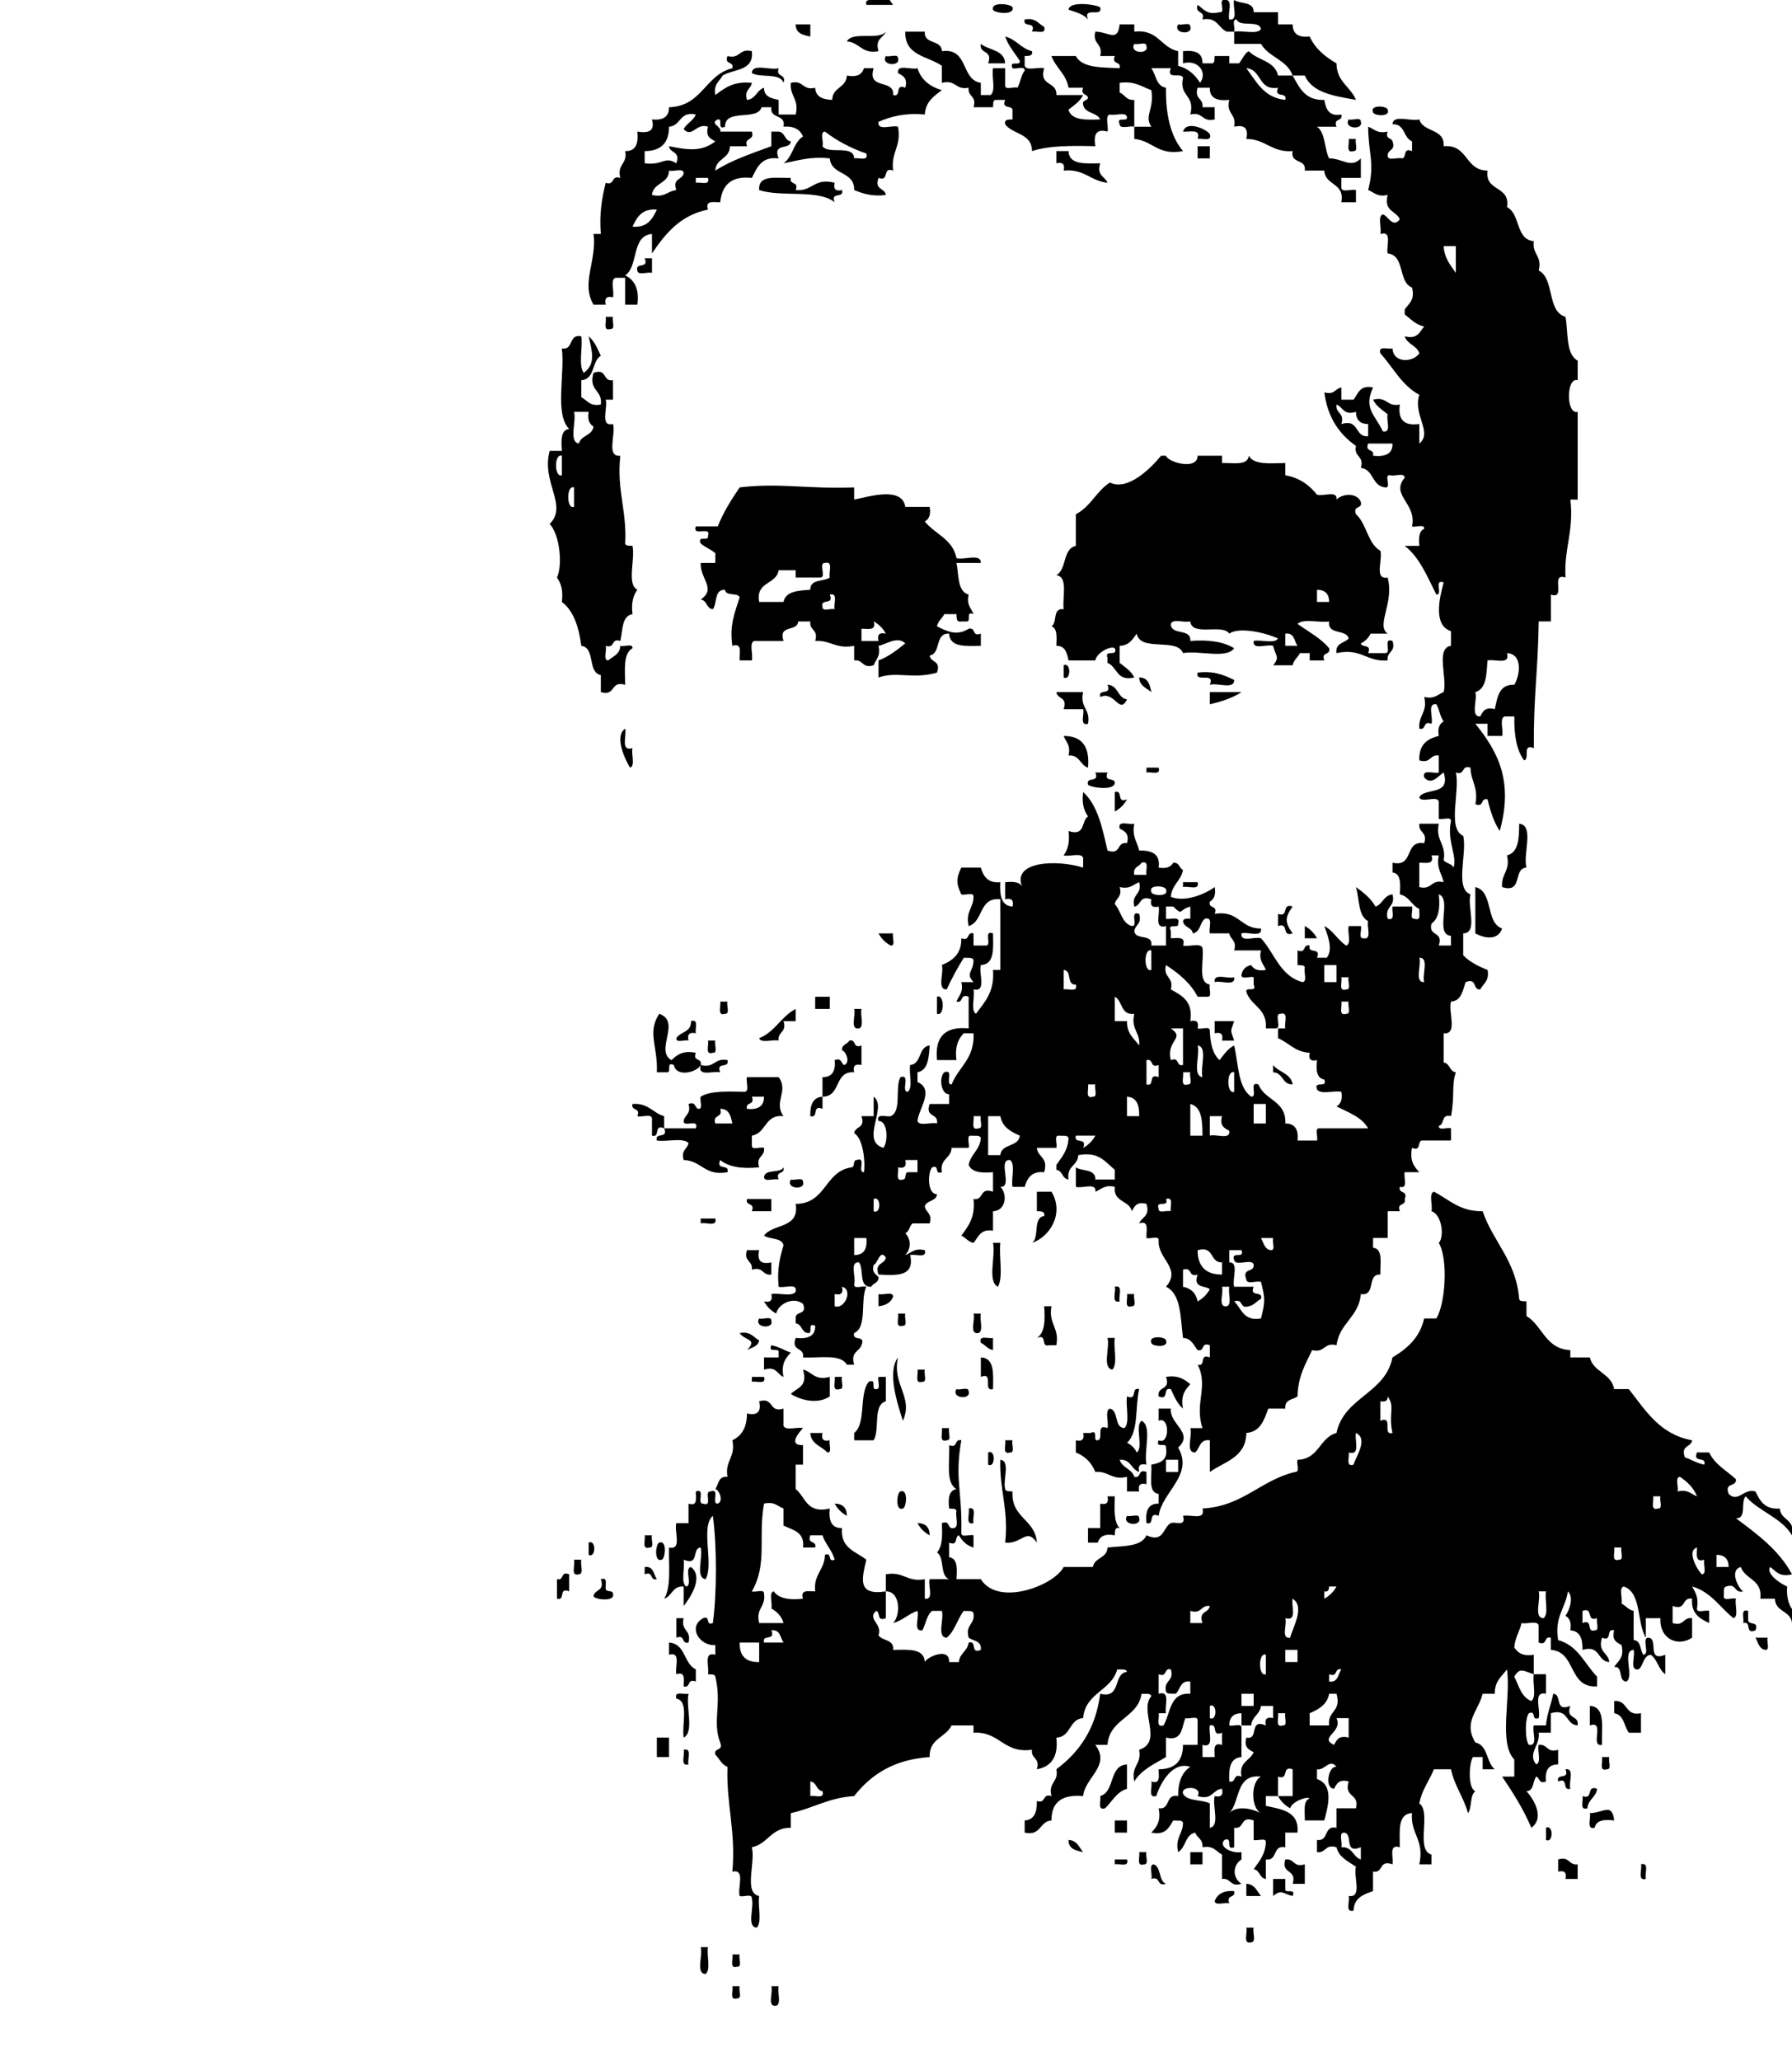 <?xml version="1.0" encoding="utf-8"?>
<!-- Generator: Adobe Illustrator 15.1.0, SVG Export Plug-In . SVG Version: 6.00 Build 0)  -->
<!DOCTYPE svg PUBLIC "-//W3C//DTD SVG 1.1//EN" "http://www.w3.org/Graphics/SVG/1.1/DTD/svg11.dtd">
<svg version="1.1" id="Layer_1" xmlns="http://www.w3.org/2000/svg" xmlns:xlink="http://www.w3.org/1999/xlink" x="0px" y="0px"
	 width="211.867px" height="243.58px" viewBox="0 0 211.867 243.58" enable-background="new 0 0 211.867 243.58"
	 xml:space="preserve">
<g>
	<path fill-rule="evenodd" clip-rule="evenodd" d="M122.011-2.88c0.292,0.987-2.164,0.686-2.304,0.288
		C119.415-3.579,121.871-3.278,122.011-2.88z"/>
	<path fill-rule="evenodd" clip-rule="evenodd" d="M136.123-3.168c1.014,0.042,1.242,0.87,1.728,1.44c-0.576,0-1.152,0-1.728,0
		C136.123-2.208,136.123-2.688,136.123-3.168z"/>
	<path fill-rule="evenodd" clip-rule="evenodd" d="M113.083-2.304c0.48,0,0.96,0,1.44,0c0.295,0.968-0.896,0.448-1.44,0.576
		C113.083-1.92,113.083-2.112,113.083-2.304z"/>
	<path fill-rule="evenodd" clip-rule="evenodd" d="M103.867-0.864c1.014,0.042,1.243,0.87,1.728,1.44c-1.056,0-2.112,0-3.168,0
		C102.103-0.708,104.522,0.751,103.867-0.864z"/>
	<path fill-rule="evenodd" clip-rule="evenodd" d="M119.707,0.864c0.292,0.987-2.164,0.686-2.304,0.288
		C117.11,0.165,119.566,0.466,119.707,0.864z"/>
	<path fill-rule="evenodd" clip-rule="evenodd" d="M130.075,0.864c0.324,1.284-2.095-0.175-1.44,1.44
		c-0.519-0.633-1.428-0.875-2.304-1.152C126.426,0.084,129.522,0.519,130.075,0.864z"/>
	<path fill-rule="evenodd" clip-rule="evenodd" d="M121.147,2.304c1.303-0.247,1.607,0.505,2.304,0.864
		c0.296,0.968-0.896,0.448-1.44,0.576C122.55,2.437,120.867,3.352,121.147,2.304z"/>
	<path fill-rule="evenodd" clip-rule="evenodd" d="M94.075,2.88c0.576,0,1.152,0,1.728,0c0,0.48,0,0.96,0,1.44
		C94.935,4.133,94.061,3.951,94.075,2.88z"/>
	<path fill-rule="evenodd" clip-rule="evenodd" d="M139.291,2.88c0.418,0.157,1.488-0.337,1.439,0.288
		C141.055,4.156,138.636,4.021,139.291,2.88z"/>
	<path fill-rule="evenodd" clip-rule="evenodd" d="M104.731,6.624c0.418,0.158,1.488-0.336,1.44,0.288
		C106.495,7.9,104.076,7.765,104.731,6.624z"/>
	<path fill-rule="evenodd" clip-rule="evenodd" d="M164.059,12.96c0.406,0.919-1.723,0.728-1.728,0.288
		C161.925,12.329,164.055,12.521,164.059,12.96z"/>
	<path fill-rule="evenodd" clip-rule="evenodd" d="M159.451,14.112c0.418,0.157,1.488-0.337,1.439,0.288
		C161.215,15.388,158.796,15.253,159.451,14.112z"/>
	<path fill-rule="evenodd" clip-rule="evenodd" d="M143.035,15.84c0.295,0.967-0.896,0.448-1.44,0.576
		c0.405-1.269-0.947-0.78-1.728-0.864C140.281,14.165,142.676,15.301,143.035,15.84z"/>
	<path fill-rule="evenodd" clip-rule="evenodd" d="M159.451,16.416c0.288,0,0.576,0,0.863,0c-0.157,0.418,0.337,1.489-0.287,1.44
		C159.06,18.152,159.578,16.96,159.451,16.416z"/>
	<path fill-rule="evenodd" clip-rule="evenodd" d="M141.595,17.28c0.48,0,0.96,0,1.44,0c0,0.48,0,0.96,0,1.44c-0.48,0-0.96,0-1.44,0
		C141.595,18.24,141.595,17.76,141.595,17.28z"/>
	<path fill-rule="evenodd" clip-rule="evenodd" d="M93.499,21.024c-0.215,0.888,0.993,0.351,0.576,1.44
		c2.011,0.187,2.152-1.496,4.608-0.864c-0.172,0.749,0.115,1.037,0.864,0.864c0.28,1.048-1.403,0.133-0.864,1.44
		c-1.894-1.562-6.334-0.579-8.928-1.44C89.605,20.586,91.817,21.07,93.499,21.024z"/>
	<path fill-rule="evenodd" clip-rule="evenodd" d="M76.219,30.528c0.288,0,0.576,0,0.864,0c0,0.576,0,1.152,0,1.728
		c-0.506-0.166-1.692,0.348-1.728-0.288C75.075,30.92,76.758,31.835,76.219,30.528z"/>
	<path fill-rule="evenodd" clip-rule="evenodd" d="M71.611,37.44c0.288,0,0.576,0,0.864,0c-0.158,0.418,0.336,1.489-0.288,1.44
		C71.219,39.176,71.739,37.984,71.611,37.44z"/>
	<path fill-rule="evenodd" clip-rule="evenodd" d="M125.755,78.624c0.885-0.44,0.885,1.881,0,1.44
		C125.755,79.584,125.755,79.104,125.755,78.624z"/>
	<path fill-rule="evenodd" clip-rule="evenodd" d="M141.595,79.488c1.968-0.24,3.146,0.311,4.32,0.864
		c0.041,1.193-2.004,0.3-2.88,0.576C143.69,79.313,141.271,80.772,141.595,79.488z"/>
	<path fill-rule="evenodd" clip-rule="evenodd" d="M130.939,80.928c1.301,0.042,1.149,1.539,2.304,1.728
		c-0.894,1.866-1.472-1.086-3.168-0.288C129.795,81.32,131.478,82.235,130.939,80.928z"/>
	<path fill-rule="evenodd" clip-rule="evenodd" d="M143.035,81.792c1.248,0,2.496,0,3.744,0c-1.04,0.689-2.345,1.111-3.744,1.44
		C143.035,82.752,143.035,82.272,143.035,81.792z"/>
	<path fill-rule="evenodd" clip-rule="evenodd" d="M125.755,86.976c2.221-0.013,3.101,1.315,2.88,3.744
		c-0.955-0.292-0.96-1.536-2.304-1.44C126.618,88.033,126.009,87.682,125.755,86.976z"/>
	<path fill-rule="evenodd" clip-rule="evenodd" d="M135.547,90.72c0.48,0,0.96,0,1.44,0c0.296,0.968-0.896,0.448-1.44,0.576
		C135.547,91.104,135.547,90.912,135.547,90.72z"/>
	<path fill-rule="evenodd" clip-rule="evenodd" d="M129.499,91.296c0.48,0,0.96,0,1.44,0c-0.455,1.127,0.748,0.597,0.864,1.152
		c0.07,1.044-2.788,0.649-3.168,0.288C128.355,91.688,130.038,92.603,129.499,91.296z"/>
	<path fill-rule="evenodd" clip-rule="evenodd" d="M131.803,93.6c1.048-0.28,0.133,1.403,1.44,0.864
		c-0.337,0.623-0.817,1.103-1.44,1.44C131.803,95.136,131.803,94.368,131.803,93.6z"/>
	<path fill-rule="evenodd" clip-rule="evenodd" d="M179.611,97.344c1.833,0.183,0.419,3.613,0.863,5.184
		c-1.645,0.083-0.36,3.096-2.88,2.304c-0.149-1.589,1.009-1.872,0.576-3.744C179.556,100.745,179.597,99.058,179.611,97.344z"/>
	<path fill-rule="evenodd" clip-rule="evenodd" d="M139.867,104.256c0.576,0,1.151,0,1.728,0c0.272,1.041-1.134,0.401-1.728,0.576
		C139.867,104.64,139.867,104.448,139.867,104.256z"/>
	<path fill-rule="evenodd" clip-rule="evenodd" d="M174.427,104.832c2.174,0.515,1.168,4.208,3.168,4.896
		c-0.479,1.418-2.03,1.196-3.168,0.576C174.427,108.48,174.427,106.656,174.427,104.832z"/>
	<path fill-rule="evenodd" clip-rule="evenodd" d="M154.267,109.44c0.623,0.337,1.103,0.818,1.44,1.44c-0.48,0-0.96,0-1.44,0
		C154.267,110.4,154.267,109.92,154.267,109.44z"/>
	<path fill-rule="evenodd" clip-rule="evenodd" d="M103.867,110.304c0.576,0,1.152,0,1.728,0c-0.157,0.418,0.337,1.488-0.288,1.44
		C104.685,111.407,104.204,110.927,103.867,110.304z"/>
	<path fill-rule="evenodd" clip-rule="evenodd" d="M145.915,115.488c0.176,1.136-1.581,0.339-2.304,0.576
		C143.435,114.928,145.192,115.726,145.915,115.488z"/>
	<path fill-rule="evenodd" clip-rule="evenodd" d="M96.379,117.792c0.576,0,1.152,0,1.728,0c0,0.48,0,0.96,0,1.44
		c-0.576,0-1.152,0-1.728,0C96.379,118.752,96.379,118.272,96.379,117.792z"/>
	<path fill-rule="evenodd" clip-rule="evenodd" d="M110.779,117.792c0.909-0.37,0.909,2.387,0,2.016
		C110.779,119.136,110.779,118.464,110.779,117.792z"/>
	<path fill-rule="evenodd" clip-rule="evenodd" d="M85.147,118.368c0.288,0,0.576,0,0.864,0c-0.157,0.418,0.337,1.488-0.288,1.44
		C84.755,120.104,85.274,118.913,85.147,118.368z"/>
	<path fill-rule="evenodd" clip-rule="evenodd" d="M100.987,119.232c0.288,0,0.576,0,0.864,0c-0.176,0.689,0.361,2.09-0.288,2.304
		C100.427,121.712,101.224,119.955,100.987,119.232z"/>
	<path fill-rule="evenodd" clip-rule="evenodd" d="M143.611,120.672c0.768,0,1.535,0,2.304,0c-0.46,1.4-0.46,0.904,0,2.304
		c-0.48,0-0.96,0-1.44,0c0.173-0.748-0.115-1.036-0.863-0.864C143.611,121.632,143.611,121.152,143.611,120.672z"/>
	<path fill-rule="evenodd" clip-rule="evenodd" d="M83.707,122.976c0.288,0,0.576,0,0.864,0c-0.157,0.418,0.336,1.489-0.288,1.44
		C83.315,124.712,83.834,123.521,83.707,122.976z"/>
	<path fill-rule="evenodd" clip-rule="evenodd" d="M85.147,137.088c-0.539,1.307,1.144,0.392,0.864,1.44
		c-2.709,0.5-3.043-1.373-5.184-1.44c-0.348-1.212,0.465-1.263,0.576-2.016c-0.682-0.663-2.585-0.104-3.744-0.288
		c-0.28-1.048,1.403-0.133,0.864-1.44c1.248,0,2.496,0,3.744,0c0.444-1.212-1.491-0.046-1.44-0.864
		c0.11-0.753,0.923-0.804,0.576-2.016c0.906-0.33,0.7,0.452,1.152,0.576c0.625,0.049,0.131-1.021,0.288-1.44
		c1.193-0.727,3.232-0.608,5.184-0.576c0.636-0.036,0.123-1.222,0.288-1.728c1.248,0,2.496,0,3.744,0
		c1.227,1.67-0.651,2.938,0.576,4.608c-2.251-0.236-2.011,2.021-3.744,2.304c0,0.384,0,0.768,0,1.152
		c-0.048,0.625,1.022,0.13,1.44,0.288c0.142,1.102-1,0.92-0.576,2.304C87.731,138.152,86.146,137.913,85.147,137.088z
		 M88.315,131.04c1.29,0.138,2.017-0.287,2.016-1.44c-0.48,0-0.96,0-1.44,0C89.308,130.689,88.1,130.153,88.315,131.04z
		 M84.571,132.768c0.672,0,1.344,0,2.016,0c-0.188-0.869-0.37-1.742-1.44-1.728C85.519,132.18,84.199,131.628,84.571,132.768z"/>
	<path fill-rule="evenodd" clip-rule="evenodd" d="M78.523,133.344c-1.307-0.539-0.392,1.144-1.44,0.864c0-0.672,0-1.344,0-2.016
		c-0.036-0.636-1.222-0.123-1.728-0.288c0.417-1.089-0.792-0.553-0.576-1.44c1.877-0.149,2.388,1.068,3.744,1.44
		C78.523,132.384,78.523,132.864,78.523,133.344z"/>
	<path fill-rule="evenodd" clip-rule="evenodd" d="M93.499,139.392c0.418,0.158,1.488-0.336,1.44,0.288
		C95.263,140.668,92.844,140.533,93.499,139.392z"/>
	<path fill-rule="evenodd" clip-rule="evenodd" d="M88.315,141.696c0.96,0,1.92,0,2.88,0c0,0.48,0,0.96,0,1.44
		c-0.768,0-1.536,0-2.304,0C89.308,142.047,88.1,142.583,88.315,141.696z"/>
	<path fill-rule="evenodd" clip-rule="evenodd" d="M82.843,144c0.576,0,1.152,0,1.728,0c0.273,1.041-1.134,0.402-1.728,0.576
		C82.843,144.384,82.843,144.192,82.843,144z"/>
	<path fill-rule="evenodd" clip-rule="evenodd" d="M117.403,146.88c0.288,0,0.576,0,0.864,0c-0.188,1.636,0.378,4.027-0.288,5.184
		C116.694,151.429,117.744,148.459,117.403,146.88z"/>
	<path fill-rule="evenodd" clip-rule="evenodd" d="M88.315,147.744c0.48,0,0.96,0,1.44,0c-0.276,1.236,0.204,1.716,1.44,1.44
		c0,0.48,0,0.96,0,1.44c-1.102,0.142-0.919-1-2.304-0.576C89.033,148.946,87.891,149.128,88.315,147.744z"/>
	<path fill-rule="evenodd" clip-rule="evenodd" d="M131.803,152.064c1.041-0.272,0.402,1.134,0.576,1.728
		C131.338,154.065,131.977,152.658,131.803,152.064z"/>
	<path fill-rule="evenodd" clip-rule="evenodd" d="M103.867,152.928c0.506,0.166,1.692-0.348,1.728,0.288
		c-0.248,0.711-0.863,1.057-1.728,1.152C103.867,153.888,103.867,153.408,103.867,152.928z"/>
	<path fill-rule="evenodd" clip-rule="evenodd" d="M133.243,152.928c0.288,0,0.576,0,0.864,0c-0.158,0.418,0.336,1.488-0.288,1.44
		C132.851,154.664,133.371,153.473,133.243,152.928z"/>
	<path fill-rule="evenodd" clip-rule="evenodd" d="M123.451,154.368c0.288,0,0.576,0,0.864,0c-0.391,2.119,0.967,2.489,0.576,4.608
		c-0.288,0-0.576,0-0.864,0c-1.048,0.28-0.133-1.403-1.44-0.864C123.539,157.528,123.574,156.027,123.451,154.368z"/>
	<path fill-rule="evenodd" clip-rule="evenodd" d="M106.171,155.232c0.288,0,0.576,0,0.864,0c-0.157,0.418,0.337,1.489-0.288,1.44
		C105.779,156.968,106.299,155.776,106.171,155.232z"/>
	<path fill-rule="evenodd" clip-rule="evenodd" d="M115.099,155.232c0.288,0,0.576,0,0.864,0c-0.175,0.689,0.361,2.09-0.288,2.304
		C114.539,157.712,115.336,155.955,115.099,155.232z"/>
	<path fill-rule="evenodd" clip-rule="evenodd" d="M89.755,155.808c0.418,0.158,1.489-0.336,1.44,0.288
		C91.519,157.084,89.1,156.949,89.755,155.808z"/>
	<path fill-rule="evenodd" clip-rule="evenodd" d="M117.403,158.112c0,0.48,0,0.96,0,1.44c-0.646-0.123-0.918-0.618-1.44-0.864
		C115.667,157.721,116.858,158.24,117.403,158.112z"/>
	<path fill-rule="evenodd" clip-rule="evenodd" d="M130.939,158.112c0.288,0,0.576,0,0.864,0c-0.185,1.159,0.375,3.062-0.288,3.744
		C130.272,161.659,131.25,159.241,130.939,158.112z"/>
	<path fill-rule="evenodd" clip-rule="evenodd" d="M137.851,158.4c0.406,0.919-1.724,0.728-1.728,0.288
		C135.717,157.769,137.846,157.96,137.851,158.4z"/>
	<path fill-rule="evenodd" clip-rule="evenodd" d="M115.963,160.416c1.662,0.066,1.462,1.994,1.44,3.744
		c-1.284,0.324,0.175-2.095-1.44-1.44C115.963,161.952,115.963,161.184,115.963,160.416z"/>
	<path fill-rule="evenodd" clip-rule="evenodd" d="M94.939,161.856c1.094,0.25,1.344,1.344,3.168,0.864c0,0.768,0,1.536,0,2.304
		c-1.415,0.943-3.357,0.486-4.608-0.288C94.199,163.996,95.553,163.91,94.939,161.856z"/>
	<path fill-rule="evenodd" clip-rule="evenodd" d="M108.475,161.856c0.288,0,0.576,0,0.864,0c-0.157,0.418,0.336,1.489-0.288,1.44
		C108.083,163.592,108.603,162.4,108.475,161.856z"/>
	<path fill-rule="evenodd" clip-rule="evenodd" d="M88.891,162.72c0.48,0,0.96,0,1.44,0c0.295,0.968-0.896,0.448-1.44,0.576
		C88.891,163.104,88.891,162.912,88.891,162.72z"/>
	<path fill-rule="evenodd" clip-rule="evenodd" d="M98.683,162.72c0.288,0,0.576,0,0.864,0c-0.158,0.418,0.336,1.488-0.288,1.44
		C98.291,164.456,98.811,163.265,98.683,162.72z"/>
	<path fill-rule="evenodd" clip-rule="evenodd" d="M103.867,162.72c0.288,0,0.576,0,0.864,0c0,0.96,0,1.92,0,2.88
		c-1.57,0.446-0.68,3.352-1.44,4.608c-0.768,0-1.536,0-2.304,0c0-0.288,0-0.576,0-0.864c1.457-1.136,0.541-4.643,1.728-6.048
		c1.024-0.447,0.174,0.979,0.864,0.864C104.204,164.208,103.709,163.139,103.867,162.72z"/>
	<path fill-rule="evenodd" clip-rule="evenodd" d="M113.083,164.16c0.418,0.157,1.488-0.336,1.44,0.288
		C114.847,165.436,112.428,165.301,113.083,164.16z"/>
	<path fill-rule="evenodd" clip-rule="evenodd" d="M134.683,173.952c-0.955-0.292-0.96-1.536-2.304-1.44
		c0.288,0.96,1.44,1.056,1.728,2.016c0.887,0.215,0.351-0.993,1.44-0.576c0,0.48,0,0.96,0,1.44
		c-0.749-0.172-1.036,0.116-0.864,0.864c-0.479,0-0.96,0-1.44,0c0-0.576,0-1.152,0-1.728c-1.872,0.432-2.155-0.725-3.744-0.576
		c-0.44-1.096-1.208-1.864-2.304-2.304c0-0.48,0-0.96,0-1.44c0.749,0.172,1.037-0.116,0.864-0.864c0.288,0,0.576,0,0.864,0
		c1.024-0.448,0.174,0.978,0.864,0.864c0.733-0.131-0.292-2.021,1.152-1.44c0.175-0.688-0.362-2.089,0.288-2.304
		c1.091,0.252,0.433,2.255,1.728,2.304c0.662-0.682,0.103-2.585,0.288-3.744c1.307,0.539,0.392-1.144,1.44-0.864
		c-0.489,2.103-0.048,5.136-1.44,6.336c0.519,0.249,0.903,0.633,1.152,1.152c0.849-0.59-0.273-3.153,0.576-3.744
		c1.285,0.635,0.235,3.604,0.576,5.184C134.798,172.916,134.511,173.204,134.683,173.952z"/>
	<path fill-rule="evenodd" clip-rule="evenodd" d="M111.355,168.768c0.288,0,0.576,0,0.864,0c-0.157,0.418,0.337,1.489-0.288,1.44
		C110.963,170.504,111.482,169.312,111.355,168.768z"/>
	<path fill-rule="evenodd" clip-rule="evenodd" d="M95.803,169.344c0.48,0,0.96,0,1.44,0c-0.172,0.749,0.116,1.036,0.864,0.864
		c-0.158,0.418,0.336,1.489-0.288,1.44C97.14,170.887,95.888,170.699,95.803,169.344z"/>
	<path fill-rule="evenodd" clip-rule="evenodd" d="M118.843,170.208c0.288,0,0.576,0,0.864,0c-0.158,0.418,0.336,1.489-0.288,1.44
		C118.451,171.944,118.971,170.752,118.843,170.208z"/>
	<path fill-rule="evenodd" clip-rule="evenodd" d="M116.827,171.648c0.885-0.44,0.885,1.881,0,1.44
		C116.827,172.608,116.827,172.128,116.827,171.648z"/>
	<path fill-rule="evenodd" clip-rule="evenodd" d="M106.459,176.256c0.958-0.354,0.704,1.947,0.288,2.016
		C105.79,178.626,106.042,176.325,106.459,176.256z"/>
	<path fill-rule="evenodd" clip-rule="evenodd" d="M130.939,176.832c0.288,0,0.576,0,0.864,0c-0.031,1.472-0.15,3.03,0.576,3.744
		c-0.615-0.135-0.549,0.412-0.576,0.864c-1.188-0.228-1.792,0.127-2.016,0.864c-0.384,0-0.768,0-1.152,0c0-0.576,0-1.152,0-1.728
		c0.48,0,0.96,0,1.44,0c0-0.96,0-1.92,0-2.88C130.823,177.869,131.111,177.581,130.939,176.832z"/>
	<path fill-rule="evenodd" clip-rule="evenodd" d="M114.523,178.272c1.041-0.272,0.402,1.134,0.576,1.728
		C114.058,180.273,114.697,178.866,114.523,178.272z"/>
	<path fill-rule="evenodd" clip-rule="evenodd" d="M133.243,179.136c0.418,0.157,1.489-0.336,1.44,0.288
		C135.007,180.412,132.587,180.277,133.243,179.136z"/>
	<path fill-rule="evenodd" clip-rule="evenodd" d="M76.219,181.44c0.288,0,0.576,0,0.864,0c-0.158,0.418,0.336,1.489-0.288,1.44
		C75.827,183.176,76.347,181.984,76.219,181.44z"/>
	<path fill-rule="evenodd" clip-rule="evenodd" d="M69.595,182.304c0.885-0.441,0.885,1.88,0,1.44
		C69.595,183.264,69.595,182.784,69.595,182.304z"/>
	<path fill-rule="evenodd" clip-rule="evenodd" d="M77.947,182.304c0.958-0.354,0.705,1.947,0.288,2.016
		C77.277,184.674,77.53,182.374,77.947,182.304z"/>
	<path fill-rule="evenodd" clip-rule="evenodd" d="M67.867,184.32c0.288,0,0.576,0,0.864,0c-0.166,0.506,0.348,1.692-0.288,1.728
		C67.402,186.321,68.041,184.914,67.867,184.32z"/>
	<path fill-rule="evenodd" clip-rule="evenodd" d="M67.291,186.048c0,0.672,0,1.344,0,2.016c-1.307-0.539-0.392,1.144-1.44,0.864
		c0-0.768,0-1.536,0-2.304C66.738,186.839,66.202,185.631,67.291,186.048z"/>
	<path fill-rule="evenodd" clip-rule="evenodd" d="M71.035,186.624c0.867-0.29,0.511,0.642,0.576,1.152
		c0.065,0.415,0.86,0.1,0.864,0.576c0.292,0.986-2.164,0.686-2.304,0.288C70.271,187.78,71.548,188.098,71.035,186.624z"/>
	<path fill-rule="evenodd" clip-rule="evenodd" d="M79.963,191.232c0.288,0,0.576,0,0.864,0c-0.385,1.536,0.96,1.343,0.576,2.88
		c-0.887,0.215-0.351-0.993-1.44-0.576C79.963,192.769,79.963,192,79.963,191.232z"/>
	<path fill-rule="evenodd" clip-rule="evenodd" d="M207.547,193.536c0.48,0,0.96,0,1.44,0c-0.158,0.419,0.336,1.488-0.288,1.44
		C207.951,194.859,207.867,194.079,207.547,193.536z"/>
	<path fill-rule="evenodd" clip-rule="evenodd" d="M79.099,194.112c1.979,0.134,1.721,2.504,3.168,3.168c0,0.479,0,0.96,0,1.439
		c-1.089-0.417-0.553,0.792-1.44,0.576c-0.008-0.761,0.269-1.805-0.864-1.439c-0.202-0.854,0.602-2.714-0.864-2.305
		C79.099,195.072,79.099,194.592,79.099,194.112z"/>
	<path fill-rule="evenodd" clip-rule="evenodd" d="M81.403,200.16c-0.34,1.579,0.708,4.549-0.576,5.184
		c-0.239-1.584,0.668-4.316-0.864-4.607C79.667,199.769,80.858,200.288,81.403,200.16z"/>
	<path fill-rule="evenodd" clip-rule="evenodd" d="M190.843,201.024c1.682-0.146,1.226,1.847,3.168,1.439c0,0.769,0,1.536,0,2.305
		c-0.479,0-0.96,0-1.439,0c-0.567-0.777-0.563-2.125-1.729-2.305C190.843,201.984,190.843,201.504,190.843,201.024z"/>
	<path fill-rule="evenodd" clip-rule="evenodd" d="M187.963,201.601c1.935,0.081,1.355,2.677,1.44,4.607
		c-1.499,0.25,0.445-2.942-1.44-2.304C187.963,203.136,187.963,202.368,187.963,201.601z"/>
	<path fill-rule="evenodd" clip-rule="evenodd" d="M77.659,205.344c0.48,0,0.96,0,1.44,0c0,0.769,0,1.536,0,2.305
		c-0.479,0-0.96,0-1.44,0C77.659,206.88,77.659,206.112,77.659,205.344z"/>
	<path fill-rule="evenodd" clip-rule="evenodd" d="M80.827,206.784c1.041-0.272,0.401,1.134,0.576,1.728
		C80.362,208.785,81.001,207.378,80.827,206.784z"/>
	<path fill-rule="evenodd" clip-rule="evenodd" d="M189.403,207.648c0.287,0,0.575,0,0.863,0c-0.157,0.418,0.337,1.488-0.288,1.439
		C189.011,209.384,189.53,208.192,189.403,207.648z"/>
	<path fill-rule="evenodd" clip-rule="evenodd" d="M133.243,208.512c0,0.96,0,1.921,0,2.881c-1.253,0.379-1.749,1.515-2.592,2.304
		c-0.968,0.296-0.448-0.896-0.576-1.44C131.859,211.736,131.067,208.641,133.243,208.512z"/>
	<path fill-rule="evenodd" clip-rule="evenodd" d="M185.083,209.088c1.136-0.176,0.339,1.581,0.576,2.305
		c-1.049,0.279-0.134-1.403-1.44-0.864C183.938,209.48,185.622,210.396,185.083,209.088z"/>
	<path fill-rule="evenodd" clip-rule="evenodd" d="M190.843,215.136c-1.204-0.148-2.138-0.025-2.304,0.864
		c-1.041,0.272-0.402-1.134-0.576-1.728C189.573,214.249,190.595,212.976,190.843,215.136z"/>
	<path fill-rule="evenodd" clip-rule="evenodd" d="M131.803,215.136c0.48,0,0.96,0,1.44,0c0,0.48,0,0.96,0,1.44
		c-0.48,0-0.96,0-1.44,0C131.803,216.096,131.803,215.616,131.803,215.136z"/>
	<path fill-rule="evenodd" clip-rule="evenodd" d="M182.779,216c0.885-0.44,0.885,1.881,0,1.44
		C182.779,216.96,182.779,216.48,182.779,216z"/>
	<path fill-rule="evenodd" clip-rule="evenodd" d="M134.683,218.88c0.288,0,0.576,0,0.864,0c-0.157,0.419,0.336,1.489-0.288,1.44
		C134.291,220.616,134.811,219.425,134.683,218.88z"/>
	<path fill-rule="evenodd" clip-rule="evenodd" d="M140.73,218.88c0.48,0,0.96,0,1.44,0c0,0.48,0,0.96,0,1.44c-0.48,0-0.96,0-1.44,0
		C140.73,219.84,140.73,219.36,140.73,218.88z"/>
	<path fill-rule="evenodd" clip-rule="evenodd" d="M131.803,219.744c0.48,0,0.96,0,1.44,0c0.296,0.968-0.896,0.448-1.44,0.576
		C131.803,220.128,131.803,219.937,131.803,219.744z"/>
	<path fill-rule="evenodd" clip-rule="evenodd" d="M151.963,219.744c1.102-0.142,0.92,1,2.304,0.576c0,0.768,0,1.536,0,2.304
		c-0.479,0-0.96,0-1.439,0C153.369,220.833,151.42,221.535,151.963,219.744z"/>
	<path fill-rule="evenodd" clip-rule="evenodd" d="M184.219,219.744c1.385-0.424,1.202,0.718,2.304,0.576c0,0.576,0,1.151,0,1.728
		c-0.479,0-0.96,0-1.439,0c0.172-0.748-0.116-1.036-0.864-0.863C184.219,220.704,184.219,220.225,184.219,219.744z"/>
	<path fill-rule="evenodd" clip-rule="evenodd" d="M194.011,220.32c1.041-0.272,0.401,1.134,0.576,1.728
		C193.546,222.321,194.186,220.914,194.011,220.32z"/>
	<path fill-rule="evenodd" clip-rule="evenodd" d="M147.354,222.624c1.015,0.042,1.242,0.87,1.729,1.44c-0.576,0-1.152,0-1.729,0
		C147.354,223.584,147.354,223.104,147.354,222.624z"/>
	<path fill-rule="evenodd" clip-rule="evenodd" d="M145.915,223.488c0.215,0.887-0.993,0.351-0.576,1.439
		c-0.506-0.165-1.692,0.349-1.728-0.287C143.955,223.832,144.654,223.379,145.915,223.488z"/>
	<path fill-rule="evenodd" clip-rule="evenodd" d="M147.354,227.809c0.288,0,0.576,0,0.864,0c-0.166,0.506,0.349,1.691-0.288,1.728
		C146.891,229.809,147.529,228.402,147.354,227.809z"/>
	<path fill-rule="evenodd" clip-rule="evenodd" d="M82.843,230.112c0.288,0,0.576,0,0.864,0c-0.183,0.97,0.371,2.675-0.288,3.168
		C82.206,233.245,83.133,231.07,82.843,230.112z"/>
	<path fill-rule="evenodd" clip-rule="evenodd" d="M86.587,230.977c0.288,0,0.576,0,0.864,0c-0.157,0.418,0.337,1.488-0.288,1.439
		C86.195,232.712,86.715,231.521,86.587,230.977z"/>
	<path fill-rule="evenodd" clip-rule="evenodd" d="M86.587,234.72c0.288,0,0.576,0,0.864,0c-0.157,0.419,0.337,1.489-0.288,1.44
		C86.195,236.456,86.715,235.265,86.587,234.72z"/>
	<path fill-rule="evenodd" clip-rule="evenodd" d="M91.195,234.72c0.288,0,0.576,0,0.864,0c-0.176,0.689,0.361,2.09-0.288,2.305
		C90.635,237.2,91.432,235.443,91.195,234.72z"/>
	<path fill-rule="evenodd" clip-rule="evenodd" d="M113.083-4.32c0.272,1.041-1.134,0.402-1.728,0.576c0,0.672,0,1.344,0,2.016
		c-1.3,0.044-3.049-0.361-3.168,0.864c-0.384,0-0.768,0-1.152,0c0-1.153,0.727-1.578,2.016-1.44
		C109.78-3.404,111.509-5.022,113.083-4.32z"/>
	<path fill-rule="evenodd" clip-rule="evenodd" d="M152.827,8.928c-0.641-1.856-2.833-2.159-3.744-3.744c-1.056,0-2.112,0-3.168,0
		c0-0.48,0-0.96,0-1.44c0.97-0.182,2.675,0.371,3.168-0.288c-0.188-1.157-2.496-0.192-2.88-1.152
		c-0.625-0.048-0.131,1.021-0.288,1.44c-0.288,0-0.576,0-0.864,0c-1.023-0.417-1.109-1.771-2.88-1.44
		c0.372-1.14-0.948-0.588-0.576-1.728c0.701,0.451,1.058,1.247,2.592,0.864c0.802,0.13-0.226-1.569,0.576-1.44
		c1.136-0.176,0.339,1.582,0.576,2.304c1.136,0.176,0.339-1.581,0.576-2.304c0.746,0.502,2.345,0.151,2.304,1.44
		c0.96,0,1.92,0,2.88,0c0,0.48,0,0.96,0,1.44c0.576,0,1.152,0,1.729,0c-0.001,1.152,0.727,1.577,2.016,1.44
		c0.658,1.454,1.837,2.388,3.168,3.168c0.015,2.194,1.672,2.744,2.304,4.32c-2.514-0.462-5.149-0.802-6.048-2.88
		C153.787,8.928,153.307,8.928,152.827,8.928c0.796,1.412,1.449,2.966,3.744,2.88c0.194,1.054,0.51,1.985,2.016,1.728
		c0.215,0.887-0.993,0.351-0.576,1.44c-0.768,0-1.536,0-2.304,0c1.027,0.7,0.842,2.614,1.439,3.744c1.573-0.015,2.561,1.225,3.744,0
		c0,0.768,0,1.536,0,2.304c-0.768,0-1.536,0-2.304,0c0,0.384,0,0.768,0,1.152c0.036,0.636,1.222,0.122,1.728,0.288
		c0,0.48,0,0.96,0,1.44c-0.575,0-1.151,0-1.728,0c0.432-2.352-1.914-1.926-2.016-3.744c-0.769,0-1.536,0-2.305,0
		c0.207-1.455-1.757-0.739-1.439-2.304c-2.492,0.188-3.185-1.424-5.473-1.44c0.276-1.236-0.203-1.716-1.439-1.44
		c0.316-1.564-1.003-1.493-0.576-3.168c-1.39,0.142-2.336-0.161-2.304-1.44c-0.48,0-0.96,0-1.44,0
		c-0.424,1.384,0.718,1.202,0.576,2.304c0.479,0,0.96,0,1.44,0c0,0.48,0,0.96,0,1.44c-1.537,0.385-1.344-0.961-2.881-0.576
		c0.615-2.343-1.359-2.096-0.863-4.32c-0.131-0.733-2.021,0.292-1.44-1.152c-0.768,0-1.536,0-2.304,0
		c0.566,0.777,0.563,2.125,1.728,2.304c-0.044,3.212,0.565,5.771,2.016,7.488c-2.968,0.567-3.575-1.226-5.76-1.44
		c0-0.48,0-0.96,0-1.44c0.672,0,1.344,0,2.016,0c-0.894-1.364,0.38-1.991,0-4.32c-1.133-0.403-1.955-1.118-3.744-0.864
		c0,0.384,0,0.768,0,1.152c0.64,0.224,0.772,0.956,1.728,0.864c0,1.056,0,2.112,0,3.168c-0.506-0.166-1.692,0.348-1.728-0.288
		c-0.448-1.023,0.978-0.174,0.864-0.864c-0.124-0.644-1.419-0.117-2.016-0.288c-0.644,0.124-0.117,1.419-0.288,2.016
		c-1.451-0.396-1.633,0.479-1.44,1.728c-2.762-0.074-5.459-0.083-7.488,0.576c0.01-2.122-2.277-1.947-3.168-3.168
		c-0.134-0.614,0.412-0.548,0.864-0.576c0-0.384,0-0.768,0-1.152c-0.116-0.556-1.319-0.025-0.864-1.152c-0.384,0-0.768,0-1.152,0
		c-0.337,0.046-0.243,0.525-0.288,0.864c-0.768,0-1.536,0-2.304,0c0.424-1.384-0.718-1.202-0.576-2.304
		c-1.565,0.316-1.493-1.003-3.168-0.576c0-0.672,0-1.344,0-2.016c-1.63-1.154-4.414-1.155-4.32-4.032c0.768,0,1.536,0,2.304,0
		c-0.121,1.561,1.99,0.89,2.016,2.304c3.204-0.42,2.2,3.368,4.608,3.744c0,0.48,0,0.96,0,1.44c0.384,0,0.768,0,1.152,0
		c0.659-0.493,0.106-2.198,0.288-3.168c0.48,0,0.96,0,1.44,0c0,0.672,0,1.344,0,2.016c-0.048,0.625,1.021,0.13,1.44,0.288
		c0.367-0.594,0.432-1.489,0.864-2.016c0.048-0.625-1.021-0.13-1.44-0.288c-0.448-1.023,0.978-0.174,0.864-0.864
		c-0.589-0.947-1.338-1.733-1.728-2.88c1.311,0.321,1.857,1.407,3.168,1.728c0.135,0.614-0.411,0.548-0.864,0.576
		c0,0.384,0,0.768,0,1.152c0.214,0.649,1.615,0.112,2.304,0.288c-0.651,2.187,1.566,1.506,1.44,3.168c1.056,0,2.112,0,3.168,0
		c-0.375,0.778-1.091,1.214-1.728,1.728c0.346,1.286,2.049,1.215,3.744,1.152c-0.385-0.863-1.82-0.676-2.016-1.728
		c-0.159-0.639,0.55-0.41,0.576-0.864c-0.124-0.452-0.906-0.246-0.576-1.152c-0.576,0-1.152,0-1.728,0
		c-0.274-1.646-1.505-2.335-2.016-3.744c0.96,0,1.92,0,2.88,0c0.767,1.441,3.083,1.333,5.184,1.44
		c0.215-0.887-0.993-0.351-0.576-1.44c-0.576,0-1.152,0-1.728,0c0.385-1.537-0.96-1.343-0.576-2.88
		c1.61,0.023,2.631,1.296,2.88-0.864c0.576,0,1.152,0,1.728,0c0,0.288,0,0.576,0,0.864c2.83-0.333,3.118,1.875,5.184,2.304
		c0,0.576,0,1.152,0,1.728c1.213,0.323,2.005,1.067,2.592,2.016c0.924-1.224-0.25-2.812-2.016-2.304c0-0.48,0-0.96,0-1.44
		c1.39-0.142,2.335,0.16,2.304,1.44c0.384,0,0.768,0,1.152,0c0.337-0.046,0.242-0.525,0.288-0.864c0.575,0,1.151,0,1.728,0
		c0,0.288,0,0.576,0,0.864c0.384,0,0.768,0,1.152,0c0.399-0.465,0.594-1.134,1.151-1.44c1.024,1.087,3.092,1.132,3.456,2.88
		C151.675,8.928,152.251,8.928,152.827,8.928z M135.547,5.472c0.048-0.625-1.021-0.13-1.44-0.288
		C133.452,6.325,135.871,6.46,135.547,5.472z M151.963,11.808c0.28-1.048-1.403-0.133-0.864-1.44
		c-2.382,0.366-1.876-2.155-3.744-2.304C148.549,9.654,149.436,11.552,151.963,11.808z"/>
	<path fill-rule="evenodd" clip-rule="evenodd" d="M104.731,3.744c-0.284,0.772-1.316,0.796-0.864,2.304
		c-2.008,0.376-2.213-1.05-3.744-1.152C100.79,3.644,103.878,4.812,104.731,3.744z"/>
	<path fill-rule="evenodd" clip-rule="evenodd" d="M115.963,5.184c0.951,0.777,2.778,0.678,2.88,2.304c-0.672,0-1.344,0-2.016,0
		C117.424,5.835,115.746,6.457,115.963,5.184z"/>
	<path fill-rule="evenodd" clip-rule="evenodd" d="M86.587,8.064c0.215-0.887-0.993-0.351-0.576-1.44
		c1.537,0.385,1.343-0.96,2.88-0.576c0.272,2.384-2.146,2.078-3.456,2.88c-0.359,0.697-1.111,1.001-0.864,2.304
		c1.1-0.82,2.166-1.674,4.32-1.44c-0.11,0.753-0.923,0.805-0.576,2.016c1.048-0.104,1.145-1.159,2.016-1.44
		c-0.015,1.07,0.859,1.252,1.728,1.44c0,0.576,0,1.152,0,1.728c0.672,0,1.344,0,2.016,0c0.433-1.873-0.725-2.155-0.576-3.744
		c1.537-0.385,1.343,0.961,2.88,0.576c0.05,1.103,0.913,1.391,2.016,1.44c0.014-1.522,1.668-1.404,1.728-2.88
		c1.188,0.229,1.792-0.127,2.016-0.864c0.384,0,0.768,0,1.152,0c-0.809,2.633,2.458,1.19,2.304,3.168
		c1.048,0.28,0.133-1.403,1.44-0.864c0.313-1.177-0.308-1.42-0.864-1.728c-0.176-1.136,1.581-0.339,2.304-0.576
		c0.434,1.39,1.472,2.176,2.88,2.592c-0.933,0.699-1.918,1.346-2.016,2.88c-2.327-0.215-4.006,0.218-5.472,0.864
		c-0.176,1.136,1.582,0.338,2.304,0.576c0.438,2.358-0.871,2.969-0.576,5.184c-1.353-0.489-0.375,1.353-1.728,0.864
		c-0.513,1.474,0.764,1.156,0.864,2.016c-1.655,0.215-2.71-0.169-3.744-0.576c0.063-2.271-2.709-1.707-2.88-3.744
		c-2.279-0.263-3.771,0.261-5.472,0.576c1.088-0.736,1.173-2.475,2.304-3.168c-0.344-0.808-1.043-1.261-2.304-1.152
		c0.317-1.564-1.646-0.849-1.44-2.304c-0.384,0-0.768,0-1.152,0c-0.517,1.691-4.337,0.078-4.32,2.304
		c-1.023,0.448-0.174-0.978-0.864-0.864c-1.042,0.522,0.508,0.794,0.288,1.44c1.248,0,2.496,0,3.744,0
		c0.372,1.14-0.948,0.588-0.576,1.728c-0.672,0-1.344,0-2.016,0c-0.014,1.522-1.668,1.404-1.728,2.88
		c1.93-1.239,4.312-2.024,6.624-2.88c0-0.576,0-1.152,0-1.728c0.288,0,0.576,0,0.864,0c0.782,0.082,0.674,1.054,1.44,1.152
		c-0.066,1.086-2.208,0.097-1.44,2.016c-2.075-0.251-2.546,1.102-3.168,2.304c-2.474-0.266-3.534,0.882-3.744,2.88
		c-0.761,0.007-1.805-0.269-1.44,0.864c-3.273,0.663-5.04,2.833-6.624,5.184c0-0.768,0-1.536,0-2.304
		c-2.476,0.212-1.558,3.818-3.168,4.896c1.095,0.537,1.688,1.576,1.44,3.456c-0.48,0-0.96,0-1.44,0c0-1.056,0-2.112,0-3.168
		c-0.384,0-0.768,0-1.152,0c-0.649,0.214-0.112,1.616-0.288,2.304c-0.749-0.172-1.037,0.116-0.864,0.864c-0.48,0-0.96,0-1.44,0
		c-1.521-2.539,0.422-5.148,0-8.352c0.288,0,0.576,0,0.864,0c-0.202-2.41,0.143-4.273,0.576-6.048
		c1.14,0.372,0.588-0.948,1.728-0.576c-0.427-1.674,0.893-1.603,0.576-3.168c1.279,0.032,1.582-0.914,1.44-2.304
		c1.25,0.193,2.123,0.011,1.728-1.44c1.29,0.137,2.017-0.288,2.016-1.44C83.023,12.564,83.346,8.855,86.587,8.064z M79.099,14.976
		c-0.001,1.919-0.961,2.879-2.88,2.88c0,0.48,0,0.96,0,1.44c2.188,0.292,2.33-0.896,3.744,0c0.513-1.473-0.764-1.156-0.864-2.016
		c2.146,0.43,3.855,0.708,5.472-0.576c-0.556-0.308-1.177-0.551-0.864-1.728c-1.381-0.5-1.866,1.376-2.88,0.288
		c0.357-0.699,1.135-0.977,1.44-1.728C80.305,13.11,80.536,14.877,79.099,14.976z M77.083,23.04c1.506,0.354,1.834-0.47,2.88-0.576
		c-0.513-1.474,0.764-1.156,0.864-2.016c-0.036-0.636-1.222-0.123-1.729-0.288C79.069,21.762,77.223,21.548,77.083,23.04z
		 M82.267,21.6c0.544-0.127,1.735,0.392,1.44-0.576c-0.48,0-0.96,0-1.44,0C82.267,21.216,82.267,21.408,82.267,21.6z M74.779,26.784
		c1.78,0.148,2.352-0.912,2.88-2.016C75.879,24.62,75.307,25.68,74.779,26.784z M100.987,18.72c0.544-0.128,1.736,0.392,1.44-0.576
		c-1.857-0.639-3.482-1.51-4.896-2.592c-0.636,0.036-0.122,1.222-0.288,1.728C97.946,18.305,100.938,17.041,100.987,18.72z"/>
	<path fill-rule="evenodd" clip-rule="evenodd" d="M88.891,8.64c0.035-1.213,2.21-0.286,3.168-0.576
		c-0.372,1.14,0.948,0.588,0.576,1.728C92.233,8.562,89.928,9.235,88.891,8.64z"/>
	<path fill-rule="evenodd" clip-rule="evenodd" d="M127.195,137.952c0.746,0.502,2.345,0.151,2.304,1.44c0.768,0,1.536,0,2.304,0
		c0-0.384,0-0.768,0-1.152c-1.124-0.892-1.84-2.192-4.32-1.728c-0.055,1.289-1.422,1.266-1.152,2.88
		c-0.782-0.082-0.674-1.054-1.44-1.152c0-0.192,0-0.384,0-0.576c0.633-0.903,1.37-1.702,1.44-3.168
		c-0.089-0.391-0.721-0.239-1.152-0.288c-0.625-0.048-0.13,1.021-0.288,1.44c-0.768,0-1.536,0-2.304,0
		c0.101,1.147,1.397,1.099,0.864,2.88c-1.481-0.138-1.998,0.69-2.304,1.728c-0.48,0-0.96,0-1.44,0
		c-0.183-0.97,0.371-2.675-0.288-3.168c-1.554-0.114,0.402,3.282-1.152,3.168c0.888,0.847,0.661,2.847-0.864,2.88
		c0,0.768,0,1.536,0,2.304c-1.5-0.252-1.726,0.77-2.304,1.44c-0.646-0.122-0.918-0.618-1.44-0.864c0.82-1.1,1.675-2.166,1.44-4.32
		c1.273,0.216,0.651-1.461,2.304-0.864c0-0.768,0-1.536,0-2.304c-1.372,0.124-2.51,0.014-2.88-0.864
		c0.243-1.293,1.331-1.741,1.44-3.168c-0.089-0.391-0.721-0.239-1.152-0.288c-0.625-0.048-0.131,1.021-0.288,1.44
		c-0.672,0-1.344,0-2.016,0c-0.055,1.289-1.422,1.266-1.152,2.88c-0.932,0.356-0.22-0.932-1.152-0.576
		c-0.57,0.683-0.544,3.219,0.576,3.168c-0.07,0.89-1.229,0.691-1.44,1.44c0.111,0.753,0.923,0.805,0.576,2.016
		c-0.672,0-1.344,0-2.016,0c-0.39,0.282-0.373,0.971-0.864,1.152c0.698,0.788,0.698,1.804,0,2.592
		c0.706-0.254,1.057-0.863,2.304-0.576c0.273,1.041-1.134,0.402-1.728,0.576c0.563,2.579-1.622,2.41-3.744,2.304
		c-0.513-1.473,0.764-1.156,0.864-2.016c-0.707-1.054-0.944,0.757-1.44,0.864c-0.246,0.918,0.251,1.093,0.576,1.44
		c0.05,0.722-0.645,0.699-0.864,1.152c-1.532,0.092-0.822-2.057-1.44-2.88c-1.168-0.112-0.317,1.795-0.576,2.592
		c-0.048,0.625,1.021,0.13,1.44,0.288c-0.759,1.544,0.155,4.763-1.44,5.472c-0.28,1.048,1.403,0.133,0.864,1.44
		c-0.284,0.772-1.316,0.796-0.864,2.304c-0.288,0-0.576,0-0.864,0c-0.701-1.315-3.265-0.768-5.184-0.864
		c0.216-1.272-1.461-0.65-0.864-2.304c1.39,0.142,2.335-0.161,2.304-1.44c-1.024-0.448-0.174,0.978-0.864,0.864
		c-0.782-0.082-0.674-1.054-1.44-1.152c0-0.192,0-0.384,0-0.576c-0.093-0.957,1.416-0.312,0.864-1.728
		c-1.23-0.929-2.97,0.093-3.168,1.152c-0.623-0.337-1.103-0.817-1.44-1.44c0.748,0.172,1.036-0.115,0.864-0.864
		c0.875-0.181,2.481,0.369,2.88-0.288c0.231-1.095-1.362-0.366-2.016-0.576c-0.208-2.031,0.153-3.494,0.576-4.896
		c-0.205-0.947-1.639-0.665-2.304-1.152c1.05-1.445,4.218-0.774,3.744-3.744c3.635-0.013,3.405-3.892,6.624-4.32
		c0.415-0.065,0.101-0.859,0.576-0.864c1.212-0.444,0.046,1.49,0.864,1.44c0.191-0.966-0.034-3.992-1.152-4.608
		c0.1-0.859,1.377-0.542,0.864-2.016c0.48,0,0.96,0,1.44,0c0-0.768,0-1.536,0-2.304c1.706,1.241-1.642,5.213,1.152,6.048
		c0.57-0.683,0.544-3.219-0.576-3.168c-0.295-0.967,0.896-0.448,1.44-0.576c1.342-0.579,0.47-3.371,1.152-4.608
		c1.27-0.406,0.004,1.724,0.864,1.728c0.659-0.493,0.106-2.198,0.288-3.168c1.408-0.127,0.917-2.155,2.304-2.304
		c-0.106,1.43-0.16,2.912-1.44,3.168c0,0.384,0,0.768,0,1.152c2.06,0.893,0.099,3.216,0,4.608c0.214,0.65,1.615,0.113,2.304,0.288
		c0.217-1.272-1.461-0.65-0.864-2.304c0.768,0,1.536,0,2.304,0c0-0.384,0-0.768,0-1.152c-0.947,0.067-1.249-1.993-0.576-2.592
		c1.212-0.444,0.045,1.49,0.864,1.44c0.809-2.071,2.742-3.018,2.592-6.048c-0.384,0-0.768,0-1.152,0
		c-0.669,0.674-1.071,1.617-0.864,3.168c-0.768,0-1.536,0-2.304,0c-0.275-2.772,0.972-4.02,3.744-3.744c0-1.248,0-2.496,0-3.744
		c-1.089-0.417-0.553,0.792-1.44,0.576c0.254-0.706,0.863-1.057,0.576-2.304c0.48,0,0.96,0,1.44,0c-0.999-1.089-0.023-1.13,0-2.592
		c-0.089-0.391-0.721-0.239-1.152-0.288c-0.731,1.189-1.418,2.422-2.016,3.744c-1.192,0.041-0.3-2.004-0.576-2.88
		c1.283-0.541,2.337-1.311,2.304-3.168c1.089,0.417,0.553-0.792,1.44-0.576c0,0.48,0,0.96,0,1.44c0.48,0,0.96,0,1.44,0
		c0.818,0.05-0.348-1.884,0.864-1.44c0.022,1.75,0.222,3.678-1.44,3.744c-0.285,0.962,0.732,3.228-0.864,2.88
		c0.181,0.875-0.369,2.48,0.288,2.88c1.021-1.38,2.218-2.582,2.016-5.184c0.288,0,0.576,0,0.864,0c0-2.784,0-5.568,0-8.352
		c-2.573-0.268-1.965,2.644-3.744,3.168c-0.392-1.735,0.569-2.119,0.576-3.456c0.049-0.625-1.021-0.131-1.44-0.288
		c-0.621-1.249-0.621-1.919,0-3.168c0.768,0,1.536,0,2.304,0c0.306,1.038,0.822,1.866,2.304,1.728
		c-0.081,1.521,0.084,2.796,1.44,2.88c0.172-0.749-0.116-1.037-0.864-0.864c0-0.672,0-1.344,0-2.016
		c0.956-0.092,1.771-0.043,2.016,0.576c-1.275-3.067,4.062-3.278,7.2-2.304c0-0.384,0-0.768,0-1.152
		c-0.215-0.649-1.616-0.112-2.304-0.288c0.487-0.666,0.746-1.558,0.576-2.88c2.026,0.683,1.484-1.204,2.304-1.728
		c-0.486-0.665-0.746-1.558-0.576-2.88c1.722,1.542,2.272,4.256,2.88,6.912c1.653,0.597,1.031-1.081,2.304-0.864
		c0.313-1.177-0.308-1.42-0.864-1.728c-0.273-1.041,1.134-0.401,1.728-0.576c-0.308,1.556,0.359,2.137,0.576,3.168
		c1.46-0.02,2.524,0.356,2.304,2.016c0.932,0.164,1.449-0.087,1.728-0.576c0.722-0.05,0.699,0.645,1.152,0.864
		c-0.243,1.293-1.331,1.742-1.44,3.168c1.656,0.689,4.079-0.332,5.185-1.152c0.164,0.932-0.088,1.449-0.576,1.728
		c-0.216,0.888,0.992,0.351,0.576,1.44c2.874-0.474,3.025,1.774,5.472,1.728c0.176,1.136-1.581,0.339-2.304,0.576
		c-0.177,1.136,1.581,0.339,2.304,0.576c1.604,1.755,2.259,4.461,4.896,5.184c0.637-0.036,0.123-1.222,0.288-1.728
		c-0.046-0.337-0.524-0.243-0.863-0.288c0-0.576,0-1.152,0-1.728c1.089,0.417,0.552-0.792,1.439-0.576
		c-0.28,1.048,1.403,0.133,0.864,1.44c0.384,0,0.768,0,1.152,0c0.836-1.043,0.011-2.88-0.288-3.744
		c1.083,0.549,1.593,1.671,2.592,2.304c0.649-0.214,0.112-1.615,0.288-2.304c0.479,0,0.96,0,1.439,0
		c0.158,0.418-0.336,1.489,0.288,1.44c1.095,0.23,0.366-1.362,0.576-2.016c-1.205-0.619-1.022-2.625-1.44-4.032
		c0.887,0.649,1.758,1.314,2.305,2.304c0.871-0.281,0.968-1.336,2.016-1.44c0.385,1.537-0.961,1.343-0.576,2.88
		c0.968,0.296,0.448-0.896,0.576-1.44c0.769,0,1.536,0,2.304,0c0.158,0.418-0.336,1.488,0.288,1.44
		c0.866,0.29,0.511-0.642,0.576-1.152c-0.915-0.429-1.191-1.497-2.304-1.728c0.076-1.229,0.156-2.46-0.864-2.592
		c0-0.384,0-0.768,0-1.152c2.607,0.592,1.341-2.691,3.744-2.304c0.424-1.384-0.718-1.202-0.576-2.304c0.769,0,1.536,0,2.304,0
		c-0.424,2.056,0.916,2.349,0.576,4.32c0.282,0.39,0.971,0.373,1.152,0.864c0.501-1.277-0.81-3.217-0.288-5.472
		c0.049-0.625-1.021-0.13-1.44-0.288c0-0.672,0-1.344,0-2.016c-0.128-0.832-2.176,0.256-2.304-0.576
		c0.793-1.127,3.731-0.109,2.88-2.88c-0.519,0.269-1.428,1.618-2.304,0.576c-0.272-1.041,1.135-0.401,1.728-0.576
		c0-0.672,0-1.344,0-2.016c-1.102-0.142-0.919,1-2.304,0.576c-0.075-1.803,0.891-2.565,2.304-2.88
		c-0.163-0.932,0.088-1.449,0.576-1.728c-0.433-0.527-0.497-1.422-0.863-2.016c-1.137-0.176-0.339,1.582-0.576,2.304
		c-1.089-0.417-0.553,0.792-1.44,0.576c-0.149-1.589,1.009-1.872,0.576-3.744c1.247,0.287,1.599-0.322,2.304-0.576
		c0.455-1.657-0.983-5.208,0.864-5.472c0-0.576,0-1.152,0-1.728c-2.115-0.67-1.385-3.889-0.864-5.76
		c-1.212-0.444-0.046,1.49-0.863,1.44c-1.071-2.097-1.955-4.381-3.744-5.76c0.575,0,1.151,0,1.728,0
		c-0.092-0.956-0.043-1.771,0.576-2.016c0.049-0.625-1.021-0.13-1.44-0.288c0.591-2.744-2.602-3.654-0.863-5.76
		c-0.036-0.636-1.222-0.123-1.729-0.288c-0.802-0.13,0.226,1.57-0.576,1.44c-1.594-0.134-1.333-2.123-2.88-2.304
		c0.428-1.483-0.873-1.238-0.576-2.592c-1.97-1.39-3.365-3.354-3.743-6.336c1.211,0.348,1.263-0.465,2.016-0.576
		c0,0.48,0,0.96,0,1.44c0.479,0,0.96,0,1.44,0c0.543-0.704,0.727-1.769,2.304-1.44c-1.183,2.521,0.299,3.299,1.151,5.184
		c1.096,0.231,0.367-1.362,0.576-2.016c-0.638-0.514-1.354-0.95-1.728-1.728c1.675-0.427,1.604,0.893,3.168,0.576
		c-0.257,1.793,0.511,2.561,2.304,2.304c0,0.768,0,1.536,0,2.304c1.618-1.318-0.788-3.374,0-5.76
		c-2.072-1.096-3.098-3.239-4.607-4.896c-0.296-0.968,0.896-0.448,1.439-0.576c0.085,1.777,2.444,1.654,3.168,0.576
		c-0.288-0.96-1.44-1.056-1.728-2.016c1.546,0.394,1.755-0.549,2.304-1.152c-1.023-0.224-1.605-0.891-2.304-1.44
		c0-0.192,0-0.384,0-0.576c0.45-0.701,1.246-1.057,0.863-2.592c-1.668-0.636-0.795-3.813-2.88-4.032
		c-0.202-0.854,0.603-2.714-0.863-2.304c0.175-0.688-0.362-2.089,0.287-2.304c0.592,0.103,1.165,1.685,2.017,0.576
		c-0.424-1.016-1.951-0.928-1.44-2.88c-1.247,0.287-1.598-0.322-2.304-0.576c0.817-3.256,0.027-4.14,0-7.488
		c0.706,0.254,1.057,0.863,2.304,0.576c-0.33,0.906,0.452,0.7,0.576,1.152c0.398,1.166-0.625,0.911-0.576,1.728
		c0.036,0.636,1.222,0.123,1.729,0.288c0.556-0.116,0.024-1.319,1.151-0.864c0-0.384,0-0.768,0-1.152
		c-1.042-0.398-0.801-2.079-2.304-2.016c0.035-1.213,2.21-0.286,3.168-0.576c0.441,1.575,3.014,1.018,2.88,3.168
		c2.922-0.234,2.496,2.88,5.185,2.88c-0.347,2.555,2.704,1.711,2.304,4.32c1.604,0.796,0.983,3.817,3.168,4.032
		c-0.235,1.58,1.015,1.673,0.576,3.456c1.914,0.966,0.926,4.834,3.168,5.472c0.341,1.867,0.01,4.406,1.439,5.184
		c0,0.768,0,1.536,0,2.304c-1.377-0.394-1.377,4.137,0,3.744c0,3.456,0,6.912,0,10.368c-0.287,0-0.575,0-0.863,0
		c0.442,3.707-0.769,5.76-0.576,9.216c-1.882-0.634,0.153,2.649-1.729,2.016c0,1.056,0,2.112,0,3.168c-0.479,0-0.96,0-1.439,0
		c-0.097,6.263-0.615,8.578-0.576,14.976c-1.444-0.58-0.419,1.31-1.152,1.44c-0.901-1.21-1.196-3.027-1.151-5.184
		c-0.385,0-0.769,0-1.152,0c-0.649,0.214-0.112,1.615-0.288,2.304c-0.576,0-1.151,0-1.728,0c0-0.48,0-0.96,0-1.44
		c-0.48,0-0.96,0-1.44,0c2.729,3.373,4.495,6.84,2.88,12.672c-0.688-1.039-1.111-2.345-1.439-3.744
		c-0.888-0.215-0.352,0.993-1.44,0.576c0.389-2.02-0.554-2.71-0.576-4.32c-1.14-0.372-0.588,0.948-1.728,0.576
		c0.502,2.282-1.051,6.619,0.864,7.488c0.491,2.1-1.037,6.22,0.863,6.912c-0.42,1.404,0.934,4.581-0.863,4.608
		c0,0.864,0,1.728,0,2.592c0.762,0.774,1.773,1.298,2.88,1.728c0.246,1.303-0.505,1.607-0.864,2.304
		c-0.957,0.093-0.312-1.416-1.728-0.864c-0.354,0.992-0.476,2.213-1.729,2.304c-0.367,1.168,0.856,3.928-0.864,3.744
		c0,1.152,0,2.304,0,3.456c0.767,0.098,0.658,1.069,1.44,1.152c-0.541,1.561-0.098,2.637-0.576,5.184
		c-1.178-0.313-0.736,0.991-1.44,1.152c-0.048,0.625,1.021,0.13,1.44,0.288c0,0.48,0,0.96,0,1.44c-1.152,0-2.304,0-3.456,0
		c-0.556,0.116-0.025,1.319-1.152,0.864c-0.312,1.561,0.265,2.232,0.864,2.88c-0.576,0-1.152,0-1.728,0
		c-0.175,0.594,0.465,2-0.576,1.728c-0.216,0.887,0.993,0.351,0.576,1.44c0.215,0.887-0.993,0.351-0.576,1.44c-0.48,0-0.96,0-1.44,0
		c0,1.056,0,2.112,0,3.168c-0.576,0-1.151,0-1.728,0c0,0.384,0,0.768,0,1.152c1.225,0.119,0.819,1.868,0.864,3.168
		c-1.648-0.112-0.478,2.595-2.305,2.304c-0.244,2.732-2.535,3.416-2.88,6.048c-1.537-0.385-1.343,0.961-2.88,0.576
		c-0.772,1.628-1.688,3.112-1.728,5.472c-0.558,0.403-1.571,0.349-1.44,1.44c-0.672,0-1.344,0-2.016,0
		c-0.502,1.323-0.907,2.741-2.593,2.88c-0.061,2.915-2.579,3.372-4.319,4.608c0-1.248,0-2.496,0-3.744
		c-1.22-0.163-1.167,0.946-1.729,1.44c-1.192,0.041-0.3-2.004-0.576-2.88c0.48,0,0.96,0,1.44,0c-0.991-2.87,0.737-4.94-0.576-7.488
		c1.048,0.28,0.133-1.403,1.44-0.864c0-0.48,0-0.96,0-1.44c-1.089-0.417-0.553,0.792-1.44,0.576c-0.485-0.57-0.714-1.398-1.728-1.44
		c-0.328-2.36-0.186-5.191-2.016-6.048c1.889-2.193-1.01-3.247-0.864-5.472c0.048-0.625-1.021-0.13-1.44-0.288
		c-0.083-0.78,0.405-2.133-0.864-1.728c0.284-0.772,1.316-0.796,0.864-2.304c-1.177-0.313-1.42,0.308-1.728,0.864
		c-0.312-1.321-2.232-1.032-2.016-2.88c-1.247-0.288-1.598,0.322-2.304,0.576c0.176-1.136-1.582-0.339-2.304-0.576
		C127.195,139.488,127.195,138.72,127.195,137.952z M172.123,32.256c0-1.056,0-2.112,0-3.168c-0.48,0-0.96,0-1.44,0
		C170.768,30.54,171.5,31.343,172.123,32.256z M158.587,50.112c2.187-0.651,1.506,1.566,3.168,1.44c0-0.48,0-0.96,0-1.44
		c-0.954-0.006-1.434-0.486-1.44-1.44c-1.508,0.452-1.531-0.581-2.304-0.864C157.869,48.91,159.011,48.728,158.587,50.112z
		 M162.331,53.856c1.39,0.142,2.335-0.16,2.304-1.44c-0.96,0-1.92,0-2.88,0C161.338,53.505,162.546,52.969,162.331,53.856z
		 M175.867,78.048c-0.125,1.604-0.104,3.352-1.44,3.744c0.276,0.876-0.616,2.921,0.576,2.88c0.308-0.556,0.551-1.177,1.728-0.864
		c0.307-1.421,0.492-2.964,2.305-2.88c0.679-1.146,1.017-3.642-0.864-3.744C178.581,78.65,176.721,77.846,175.867,78.048z
		 M167.803,101.952c0,0.96,0,1.92,0,2.88c1.537,0.385,1.344-0.96,2.88-0.576c-0.217-1.031-0.884-1.613-0.576-3.168
		c-0.287,0-0.575,0-0.863,0C169.607,102.221,168.563,101.945,167.803,101.952z M134.107,103.392c0.48,0,0.96,0,1.44,0
		c-0.128-0.544,0.392-1.736-0.576-1.44C134.699,102.448,133.906,102.423,134.107,103.392z M134.107,110.016
		c0.085,1.163,2.24,0.256,2.016,1.728c0.576,0,1.152,0,1.728,0c0-0.768,0-1.536,0-2.304c-1.466,0.41-0.662-1.45-0.864-2.304
		c-0.749,0.172-1.036-0.116-0.864-0.864c-1.474-0.513-1.156,0.764-2.016,0.864c-0.385-1.537,0.961-1.343,0.576-2.88
		c-0.706,0.254-1.057,0.863-2.304,0.576c0.348,1.211-0.465,1.263-0.576,2.016c0.744,0.792,0.815,2.256,2.016,2.592
		c0.818,0.05-0.348-1.884,0.864-1.44C135.03,109.211,134.218,109.263,134.107,110.016z M136.123,105.408
		c0.004,0.44,2.134,0.631,1.728-0.288C137.846,104.68,135.717,104.489,136.123,105.408z M169.243,109.152
		c-0.421,1.573,1.461,0.842,0.863,2.592c0.48,0,0.96,0,1.44,0c0-0.384,0-0.768,0-1.152c-1.987-0.125,0.165-4.389-1.44-4.896
		C170.288,107.318,170.092,108.562,169.243,109.152z M150.811,121.536c-0.384,0-0.768,0-1.151,0c0.189-2.398-1.774-2.642-2.305-4.32
		c-0.114-0.69,1.312,0.16,0.864-0.864c0-0.288,0-0.576,0-0.864c-0.418-0.158-1.488,0.336-1.439-0.288
		c0.125-0.643,0.509-1.027,1.151-1.152c0.279,0.488,0.796,0.74,1.729,0.576c-0.255-0.706-0.863-1.057-0.576-2.304
		c-1.056,0-2.112,0-3.168,0c0.348-1.211-0.465-1.263-0.576-2.016c-0.768,0-1.536,0-2.304,0c-0.175-0.594,0.465-2.001-0.576-1.728
		c-0.618,0.438-0.52,1.593-1.44,1.728c-0.098-0.766-1.069-0.658-1.151-1.44c0.048-0.336,0.455-0.313,0.863-0.288
		c0-0.48,0-0.96,0-1.44c-1.459,0.413-0.834,1.134-2.016,0c-0.288,0-0.576,0-0.864,0c0,0.48,0,0.96,0,1.44
		c0.544,0.128,1.736-0.392,1.44,0.576c0.114,0.69-1.312-0.16-0.864,0.864c0,0.288,0,0.576,0,0.864
		c0.761,0.007,1.805-0.269,1.44,0.864c0.688,0.175,2.089-0.361,2.304,0.288c0.209,1.519-0.623,4.079,0.864,4.32
		c-0.158,0.418,0.336,1.489-0.288,1.44c-0.384,0-0.769,0-1.152,0c-0.851-1.645-2.234-2.757-3.744-3.744
		c-0.385,1.537,0.96,1.343,0.576,2.88c1.292,0.724,2.657,1.375,2.304,3.744c0.749-0.172,1.037,0.115,0.864,0.864
		c0.419,0.158,1.488-0.336,1.44,0.288c0.057,1.479,0.338,2.734,1.151,3.456c0.515-0.638,0.95-1.354,1.729-1.728
		c0.51,2.178,0.425,4.951,2.016,6.048c0.818,0.05-0.348-1.884,0.864-1.44c0.703,1.889,3.297,1.888,3.168,4.608
		c1.152,0,1.577,0.727,1.44,2.016c0.768,0,1.535,0,2.304,0c0.157-0.418-0.337-1.489,0.288-1.44c1.92,0,3.84,0,5.76,0
		c-0.768-1.345-2.34-1.884-3.744-2.592c0.489-0.279,0.74-0.796,0.576-1.728c-0.875-0.18-2.48,0.369-2.88-0.288
		c-0.424-1.096,1.287-0.057,0.864-1.152c-0.891-0.166-1.013-1.099-0.864-2.304c-0.748,0.172-1.036-0.116-0.864-0.864
		c-1.734-0.089-2.463-1.185-3.744-1.728c0-0.384,0-0.768,0-1.152c0.288,0,0.576,0,0.864,0c-0.174-0.594,0.465-2.001-0.576-1.728
		C150.571,119.761,151.626,121.583,150.811,121.536z M136.123,114.624c0-0.768,0-1.536,0-2.304
		C135.206,112.003,135.206,114.941,136.123,114.624z M168.379,116.064c-0.276-0.876,0.617-2.92-0.576-2.88
		C168.079,114.06,167.187,116.105,168.379,116.064z M156.571,116.064c0.479,0,0.96,0,1.439,0c0-0.672,0-1.344,0-2.016
		c-0.479,0-0.96,0-1.439,0C156.571,114.72,156.571,115.392,156.571,116.064z M125.755,116.928c0.544-0.128,1.736,0.392,1.44-0.576
		c-1.149,0.093-0.421-1.691-1.44-1.728C125.755,115.392,125.755,116.16,125.755,116.928z M159.163,116.928
		c0.624,0.048,0.13-1.021,0.288-1.44c-0.288,0-0.576,0-0.864,0C158.715,116.032,158.195,117.224,159.163,116.928z M134.683,123.552
		c0.149-1.589-1.008-1.872-0.576-3.744c-1.648,0.208-1.349-1.531-2.304-2.016c0,0.96,0,1.92,0,2.88c0.48,0,0.96,0,1.44,0
		C133.205,122.15,134.072,122.723,134.683,123.552z M159.163,119.808c0.624,0.048,0.13-1.021,0.288-1.44c-0.288,0-0.576,0-0.864,0
		C158.715,118.913,158.195,120.104,159.163,119.808z M138.427,125.28c1.089-0.417,0.553,0.791,1.44,0.576c0-1.44,0-2.88,0-4.32
		c-0.48,0-0.96,0-1.44,0C140.192,122.735,137.836,122.908,138.427,125.28z M142.171,127.296c-0.311-1.129,0.667-3.546-0.576-3.744
		C141.906,124.681,140.928,127.099,142.171,127.296z M135.547,128.16c1.048,0.28,0.133-1.403,1.44-0.864c0-0.48,0-0.96,0-1.44
		c-1.089,0.417-0.553-0.791-1.44-0.576C135.547,126.24,135.547,127.2,135.547,128.16z M140.443,128.16
		c0.624,0.048,0.13-1.021,0.287-1.44c-0.287,0-0.575,0-0.863,0C139.994,127.265,139.476,128.456,140.443,128.16z M145.915,129.024
		c0-0.768,0-1.536,0-2.304C144.998,126.403,144.998,129.341,145.915,129.024z M129.211,129.6c0.625,0.048,0.13-1.021,0.288-1.44
		c-0.288,0-0.576,0-0.864,0C128.763,128.705,128.243,129.896,129.211,129.6z M133.243,131.904c0.48,0,0.96,0,1.44,0
		c0.032-1.28-0.271-2.226-1.44-2.304C133.243,130.368,133.243,131.136,133.243,131.904z M140.73,134.208c0.48,0,0.96,0,1.44,0
		c-0.014-1.714-0.056-3.4-1.44-3.744C140.73,131.712,140.73,132.96,140.73,134.208z M148.219,132.768c0.48,0,0.96,0,1.44,0
		c0-0.768,0-1.536,0-2.304c-0.48,0-0.96,0-1.44,0C148.219,131.232,148.219,132,148.219,132.768z M115.675,133.344
		c0.625,0.048,0.13-1.021,0.288-1.44c-0.288,0-0.576,0-0.864,0C115.227,132.448,114.707,133.64,115.675,133.344z M116.827,136.512
		c0.479,0,0.96,0,1.44,0c0.127-1.408,2.155-0.917,2.304-2.304c-1.069-0.466-2.062-1.009-2.304-2.304c-0.48,0-0.96,0-1.44,0
		C116.827,133.44,116.827,134.976,116.827,136.512z M143.035,134.208c0.723-0.237,2.479,0.56,2.304-0.576
		c-0.556-0.308-1.177-0.551-0.864-1.728c-0.479,0-0.96,0-1.439,0C143.035,132.672,143.035,133.44,143.035,134.208z M128.059,135.648
		c0.623-0.337,1.103-0.817,1.44-1.44c-0.768,0-1.536,0-2.304,0C126.915,135.256,128.598,134.341,128.059,135.648z M106.171,137.952
		c0.128,0.544-0.392,1.736,0.576,1.44c0.476-0.004,0.161-0.799,0.576-0.864c0.384,0,0.768,0,1.152,0c0-0.48,0-0.96,0-1.44
		c-0.48,0-0.96,0-1.44,0C107.207,137.836,106.919,138.125,106.171,137.952z M103.291,143.136c0.885,0.44,0.885-1.881,0-1.44
		C103.291,142.176,103.291,142.656,103.291,143.136z M136.987,142.848c-0.048,0.625,1.021,0.13,1.44,0.288
		c-0.127-0.544,0.392-1.736-0.576-1.44C138.274,142.792,136.563,141.753,136.987,142.848z M100.987,148.32
		c1.153,0,1.578-0.727,1.44-2.016c-0.48,0-0.96,0-1.44,0C100.987,146.976,100.987,147.648,100.987,148.32z M150.234,147.744
		c0.625,0.048,0.131-1.021,0.288-1.44c-0.479,0-0.96,0-1.439,0C149.403,146.848,149.487,147.627,150.234,147.744z M144.475,150.624
		c0-0.48,0-0.96,0-1.44c-1.485,0.045-0.869-2.011-2.88-1.44C141.596,149.663,142.557,150.623,144.475,150.624z M145.915,152.064
		c0.768,0,1.536,0,2.304,0c-0.539,1.307,1.145,0.392,0.864,1.44c-0.522,0.246-0.794,0.742-1.44,0.864
		c-1.14,0.372-0.588-0.948-1.728-0.576c0.886,0.842,1.075,2.381,3.168,2.016c0.506-1.973,0.506-2.347,0-4.32
		c-0.507-0.166-1.692,0.348-1.729-0.288c-0.551-1.416,0.958-0.771,0.864-1.728c-0.128-0.832-2.176,0.256-2.304-0.576
		c-0.424-1.095,1.287-0.057,0.864-1.152c-0.48,0-0.96,0-1.44,0c0,0.48,0,0.96,0,1.44
		C146.531,149.144,145.639,151.188,145.915,152.064z M139.867,152.064c0.961,0.191,1.537,0.767,1.728,1.728
		c0.623-0.337,1.103-0.817,1.44-1.44c-0.593-0.463-2.016-0.096-1.44-1.728c-1.14,0.372-0.588-0.948-1.728-0.576
		C139.867,150.72,139.867,151.392,139.867,152.064z M98.683,152.928c0,0.48,0,0.96,0,1.44c1.226,0.408,2.195-2.019,0.864-2.304
		C99.719,152.812,99.431,153.101,98.683,152.928z M145.051,154.368c0.649-0.214,0.112-1.615,0.288-2.304c-0.288,0-0.576,0-0.864,0
		C144.712,152.787,143.915,154.544,145.051,154.368z"/>
	<path fill-rule="evenodd" clip-rule="evenodd" d="M125.755,20.16c0.172-0.749-0.116-1.036-0.864-0.864c0-0.48,0-0.96,0-1.44
		c0.48,0,0.96,0,1.44,0c0.066,1.662,1.994,1.462,3.744,1.44c-0.452,1.508,0.581,1.532,0.864,2.304
		C128.929,21.402,128.199,19.923,125.755,20.16z"/>
	<path fill-rule="evenodd" clip-rule="evenodd" d="M71.035,42.048c-1.101,0.626-0.664,2.792-2.304,2.88c0,0.672,0,1.344,0,2.016
		c0.697,0.359,1.001,1.11,2.304,0.864c0.235-1.771-1.495-1.577-0.864-3.744c1.653-0.597,1.031,1.081,2.304,0.864
		c0,0.768,0,1.536,0,2.304c-0.288,0-0.576,0-0.864,0c0.285,0.963-0.732,3.229,0.864,2.88c0.368,1.168-0.857,3.928,0.864,3.744
		c-0.445,4.094,0.796,6.5,0.576,10.368c0.046,0.337,0.525,0.243,0.864,0.288c0.341,1.579-0.708,4.548,0.576,5.184
		c-0.487,0.665-0.746,1.558-0.576,2.88c-1.307,0.229-1.135,1.937-1.44,3.168c-1.14-0.372-0.588,0.948-1.728,0.576
		c0.166,0.506-0.348,1.692,0.288,1.728c0.57-0.486,1.398-0.714,1.44-1.728c0.418,0.157,1.489-0.337,1.44,0.288
		c-1.124,0.604-0.886,2.569-0.864,4.32c-1.791-0.543-1.089,1.407-2.88,0.864c0-0.672,0-1.344,0-2.016
		c-1.614-0.306-0.614-3.227-2.304-3.456c-0.303-2.193-0.882-4.11-2.304-5.184c0.17-1.322-0.089-2.215-0.576-2.88
		c0.679-1.448,0.35-5.062-0.864-6.336c2.208-2.19-1.027-4.909,0-8.64c0.48,0,0.96,0,1.44,0c-0.076-1.229-0.156-2.46,0.864-2.592
		c-1.737-1.719-0.488-6.424-0.864-9.504c1.455,0.207,0.739-1.757,2.304-1.44c0.187,1.35-0.376,3.449,0.288,4.32
		c1.467-1.075,0.969-2.542,0.576-4.32C70.274,40.313,70.644,41.191,71.035,42.048z M68.443,52.416
		c0.247-1.001,1.586-0.91,1.728-2.016c-0.489-0.28-0.74-0.796-0.576-1.728c-0.576,0-1.152,0-1.728,0
		C68.178,49.801,67.2,52.219,68.443,52.416z M66.427,56.16c0-0.768,0-1.536,0-2.304C65.51,53.54,65.51,56.477,66.427,56.16z
		 M67.867,59.904c0-0.768,0-1.536,0-2.304C66.95,57.283,66.95,60.221,67.867,59.904z"/>
	<path fill-rule="evenodd" clip-rule="evenodd" d="M158.011,77.184c-0.163-1.219,0.945-1.167,1.44-1.728
		c-0.278-1.162-2.531-0.349-2.305-2.016c-1.159,0.185-3.062-0.374-3.743,0.288c1.286,0.922,2.739,1.676,3.743,2.88
		c0.216,0.887-0.992,0.351-0.575,1.44c-0.576,0-1.152,0-1.729,0c0-0.288,0-0.576,0-0.864c-0.384,0-0.768,0-1.152,0
		c-0.245,0.522-0.741,0.794-0.863,1.44c-0.769,0-1.536,0-2.305,0c0.841-1.019,0.276-1.088,0-2.304
		c-0.723-0.237-2.479,0.56-2.304-0.576c0.875-0.181,2.48,0.369,2.88-0.288c-1.406-0.673-4.617-1.415-5.76-0.576
		c-0.799-1.217-4.421,0.389-4.608-1.44c-0.688,0.176-2.089-0.361-2.304,0.288c0.002,1.438,2.429,0.452,2.304,2.016
		c2.188-0.171,3.938,0.095,5.185,0.864c-0.91,1.298-4.19,0.225-6.048,0.576c-0.717-1.875-5.077-0.107-5.472-2.304
		c-0.486,0.666-0.894,1.41-2.016,1.44c0,0.672,0,1.344,0,2.016c0.638,0.515,1.354,0.951,1.728,1.728
		c-2.129,0.497-1.991-1.272-3.168-1.728c0-0.192,0-0.384,0-0.576c-0.423-1.096,1.287-0.057,0.864-1.152
		c-0.458-0.346-2.153,0.522-2.304,1.44c-1.056,0-2.112,0-3.168,0c-0.188-0.869-0.37-1.743-1.44-1.728
		c0.03-0.99,0.149-2.069-0.576-2.304c0.734-0.418,0.073-2.231,1.44-2.016c-0.176-1.456,0.571-3.834-0.864-4.032
		c1.254-0.667,0.723-3.118,2.304-3.456c0-1.248,0-2.496,0-3.744c1.734-0.858,2.438-2.746,4.032-3.744
		c2.068,1.024,4.743-1.585,6.048-3.168c0.192,0,0.384,0,0.576,0c0.208,0.775,3.739,1.776,3.744,0c0.96,0,1.92,0,2.88,0
		c0,0.288,0,0.576,0,0.864c1.3-0.044,3.049,0.361,3.168-0.864c0.604,1.124,2.57,0.887,4.32,0.864c0,0.48,0,0.96,0,1.44
		c1.699,0.316,2.858,1.174,3.744,2.304c0.723,0.237,2.479-0.56,2.304,0.576c0.743-0.755,2.479-0.813,2.88,0.288
		c0.216,0.887-0.992,0.351-0.576,1.44c1.273,1.126,1.359,3.441,2.881,4.32c0.316,1.026-0.781,3.469,0.863,3.168
		c0.81,3.017-1.415,5.64,0,6.624c-0.672,0-1.344,0-2.016,0c-0.249,0.519-0.633,0.903-1.152,1.152
		c0.116,0.556,1.319,0.025,0.864,1.152c0.672,0,1.344,0,2.016,0c0.818,0.05-0.348-1.884,0.864-1.44
		c0.425,1.384-0.718,1.202-0.576,2.304C161.556,78.248,160.956,76.543,158.011,77.184z M155.707,71.136c0.479,0,0.96,0,1.439,0
		c-0.006-0.954-0.485-1.434-1.439-1.44C155.707,70.176,155.707,70.656,155.707,71.136z M151.963,76.32c0.48,0,0.96,0,1.44,0
		c-0.403-0.558-0.35-1.571-1.44-1.44C151.963,75.36,151.963,75.84,151.963,76.32z"/>
	<path fill-rule="evenodd" clip-rule="evenodd" d="M112.219,74.88c-1.737-0.105-0.92,2.343-2.304,2.592
		c0.1,0.86,1.377,0.542,0.864,2.016c-2.88,0.818-4.728-0.188-6.912,0.576c0-0.672,0-1.344,0-2.016
		c1.256-0.472,2.2-1.256,3.168-2.016c-0.942-0.923-2.326,0.156-3.168,0.288c0.288,1.247-0.322,1.598-0.576,2.304
		c-1.384,0.424-1.202-0.718-2.304-0.576c0-0.576,0-1.152,0-1.728c-2.155,0.427-2.767-0.689-4.608-0.576
		c0.424-1.384-0.718-1.202-0.576-2.304c-0.48,0-0.96,0-1.44,0c-0.062,1.282-2.39,0.298-1.728,2.304c-1.152,0-2.304,0-3.456,0
		c-0.649,0.214-0.112,1.615-0.288,2.304c-0.479,0-0.96,0-1.44,0c-0.083-0.78,0.405-2.133-0.864-1.728
		c-0.378-2.586,0.366-4.05,0.864-5.76c-0.306-0.558-1.659-0.069-1.728-0.864c-1.302-0.054-0.909,1.587-1.44,2.304
		c-0.782-0.082-0.674-1.054-1.44-1.152c1.897-1.282-0.081-2.416,0-4.32c0.576,0,1.152,0,1.728,0c0-0.384,0-0.768,0-1.152
		c-0.508-0.452-1.22-0.7-1.728-1.152c-0.448-1.024,0.979-0.174,0.864-0.864c0.44-1.305-1.881,0.152-1.44-1.152
		c0.864,0,1.728,0,2.592,0c0.686-1.714,1.62-3.18,2.592-4.608c4.721-0.56,7.958,0.206,13.536,0c0,0.48,0,0.96,0,1.44
		c1.706-0.335,5.68-1.603,6.048,0.864c0.96,0,1.92,0,2.88,0c0.164,0.932-0.087,1.449-0.576,1.728
		c1.199,1.489,3.305,2.071,3.744,4.32c0.876,0.276,2.921-0.617,2.88,0.576c-0.96,0-1.92,0-2.88,0
		c0.292,1.436,0.092,3.364,1.44,3.744c-0.287,1.248,0.322,1.599,0.576,2.304c-1.023-0.448-0.174,0.978-0.864,0.864
		c-0.192,0-0.384,0-0.576,0c-0.614,0.135-0.548-0.411-0.576-0.864c-0.48,0-0.96,0-1.44,0c-0.246,0.522-0.742,0.794-0.864,1.44
		c1.271,0.649,2.396,1.148,3.744,0.288c0.887-0.215,0.351,0.993,1.44,0.576c0,0.48,0,0.96,0,1.44
		C114.212,76.342,112.285,76.542,112.219,74.88z M96.955,68.256c-0.96,0-1.92,0-2.88,0c0-0.288,0-0.576,0-0.864
		c-0.672,0-1.344,0-2.016,0c-0.284,1.732-2.739,1.293-2.304,3.744c0.96,0,1.92,0,2.88,0c0.256-1.28,1.738-1.334,3.168-1.44
		c-0.041-1.289,1.558-0.938,2.304-1.44c-0.174-0.594,0.465-2.001-0.576-1.728C96.716,66.481,97.77,68.303,96.955,68.256z
		 M97.243,71.712c-0.048,0.625,1.022,0.131,1.44,0.288c-0.174-0.594,0.464-2-0.576-1.728C98.646,71.579,96.963,70.664,97.243,71.712
		z M101.851,74.304c0,0.48,0,0.96,0,1.44c0.672,0,1.344,0,2.016,0c-0.172-0.749,0.116-1.036,0.864-0.864
		c-0.337-0.623-0.817-1.103-1.44-1.44C103.655,74.573,102.611,74.297,101.851,74.304z"/>
	<path fill-rule="evenodd" clip-rule="evenodd" d="M134.683,80.064c1.071-0.014,1.253,0.86,1.44,1.728
		C135.553,81.307,134.725,81.078,134.683,80.064z"/>
	<path fill-rule="evenodd" clip-rule="evenodd" d="M128.059,83.808c-0.768,0-1.536,0-2.304,0c0.513-1.473-0.764-1.156-0.864-2.016
		c1.056,0,2.112,0,3.168,0c-0.426,1.866,0.906,1.974,0.576,3.744C127.594,85.809,128.233,84.402,128.059,83.808z"/>
	<path fill-rule="evenodd" clip-rule="evenodd" d="M73.915,86.112c0.202,0.854-0.602,2.714,0.864,2.304
		c-0.175,0.689,0.362,2.09-0.288,2.304C73.937,89.857,72.576,86.975,73.915,86.112z"/>
	<path fill-rule="evenodd" clip-rule="evenodd" d="M152.827,107.136c-0.934,1.311-0.934,1.857,0,3.168
		c-1.353,0.489-0.376-1.353-1.729-0.864c0-0.48,0-0.96,0-1.44C152.451,108.489,151.475,106.647,152.827,107.136z"/>
	<path fill-rule="evenodd" clip-rule="evenodd" d="M94.075,119.232c0,0.48,0,0.96,0,1.44c-0.48,0-0.96,0-1.44,0
		c0.424,1.384-0.718,1.202-0.576,2.304c-0.689-0.175-2.09,0.362-2.304-0.288C91.619,121.96,92.36,120.11,94.075,119.232z"/>
	<path fill-rule="evenodd" clip-rule="evenodd" d="M82.843,125.856c-0.413,0.868-2.9,1.505-3.168,0
		c-1.023-0.448-0.174,0.979-0.864,0.864c-0.384,0-0.768,0-1.152,0c0.147-3.032-1.186-4.716,0.288-6.912
		c2.638,0.94-0.586,4.328,1.44,5.472c0.648-0.6,1.32-1.176,2.88-0.864C81.85,125.505,83.058,124.969,82.843,125.856
		c1.675,0.427,1.604-0.893,3.168-0.576c0.28,1.048-1.403,0.133-0.864,1.44C84.293,126.518,82.433,127.322,82.843,125.856z"/>
	<path fill-rule="evenodd" clip-rule="evenodd" d="M81.691,120.672c0.968-0.296,0.448,0.896,0.576,1.44
		c-0.749-0.172-1.037,0.116-0.864,0.864c-0.418-0.157-1.488,0.336-1.44-0.288C80.43,121.907,81.769,121.998,81.691,120.672z"/>
	<path fill-rule="evenodd" clip-rule="evenodd" d="M97.243,129.6c0-0.768,0-1.536,0-2.304c1.153,0.001,1.578-0.726,1.44-2.016
		c0.906-0.33,0.7,0.452,1.152,0.576c0.741-0.306,0.156-1.659-0.288-1.728c-0.05-0.722,0.645-0.699,0.864-1.152
		c0.887-0.215,0.351,0.993,1.44,0.576c0,0.768,0,1.536,0,2.304c-0.749-0.172-1.037,0.116-0.864,0.864
		C98.592,126.533,99.468,129.618,97.243,129.6c0,0.48,0,0.96,0,1.44c-1.307-0.539-0.392,1.144-1.44,0.864
		C95.771,130.625,96.073,129.679,97.243,129.6z"/>
	<path fill-rule="evenodd" clip-rule="evenodd" d="M150.522,126.72c0-0.288,0-0.576,0-0.864c0.656,0.88,2.104,0.969,2.305,2.304
		C151.562,128.178,151.726,126.766,150.522,126.72z"/>
	<path fill-rule="evenodd" clip-rule="evenodd" d="M92.635,137.952c0.215,0.887-0.993,0.351-0.576,1.44
		c-0.506-0.166-1.692,0.348-1.728-0.288C90.46,138.082,92.246,138.715,92.635,137.952z"/>
	<path fill-rule="evenodd" clip-rule="evenodd" d="M123.451,143.712c0.135-0.614-0.411-0.548-0.864-0.576c0-0.768,0-1.536,0-2.304
		c0.576,0,1.152,0,1.728,0c1.554,2.572-0.209,5.362-2.304,6.048C122.934,146.267,122.071,143.869,123.451,143.712z"/>
	<path fill-rule="evenodd" clip-rule="evenodd" d="M201.499,173.088c0.28-1.048-1.403-0.133-0.864-1.44c0.48,0,0.96,0,1.44,0
		c0.671,1.441,2.08,2.144,3.168,3.168c0.093,0.957-1.416,0.312-0.864,1.728c1.121,1.102,1.773-0.708,3.168-0.288
		c0.528,1.104,1.1,2.164,2.88,2.016c0.099,1.438,1.866,1.207,1.44,3.168c-1.248-2.112-3.919-2.801-5.473-4.608
		c-0.648,0.6,0.163,2.659-1.151,2.592c2.525,1.89,5.081,3.75,6.624,6.624c-1.535,0.382-1.891-0.414-2.592-0.864
		c-0.488,0.789,1.137,1.925,2.016,2.304c-0.207,2.895,1.454,3.922,3.744,4.32c0.36,0.982,0.476,2.212,1.439,2.592
		c0.296,0.968-0.896,0.448-1.439,0.576c0.172-0.749-0.116-1.037-0.864-0.864c0.424-1.385-0.718-1.202-0.576-2.304
		c-0.576,0-1.151,0-1.728,0c-0.141-1.492-1.986-1.278-2.017-2.881c-0.575,0-1.151,0-1.728,0c0.279-2.295-1.795-2.237-2.304-3.744
		c-1.425,0.379-0.251,2.6,0.287,2.88c-1.131,0.268-0.727-1.001-2.016-0.576c-0.391,0.089-0.239,0.721-0.288,1.152
		c-0.049,0.624,1.021,0.13,1.44,0.287c-0.176,0.689,0.361,2.09-0.288,2.305c-1.613-1.268-2.651-3.109-4.896-3.744
		c0.379,0.677,0.803,1.309,0.576,2.592c-0.049,0.625,1.021,0.131,1.44,0.288c0,0.479,0,0.96,0,1.44
		c-1.104-0.528-2.164-1.101-2.017-2.881c-1.272-0.216-0.65,1.462-2.304,0.864c0,0.672,0,1.344,0,2.017
		c1.384,0.424,1.202-0.719,2.304-0.576c0,0.768,0,1.536,0,2.304c-1.743,1.169-3.896,0.078-3.744-2.304c-0.575,0-1.151,0-1.728,0
		c0,0.768,0,1.536,0,2.304c-1.092-1.788-0.469-5.292-2.592-6.048c-0.645,0.124-0.117,1.419-0.288,2.016
		c0.521,0.246,0.794,0.742,1.439,0.864c0,1.152,0,2.304,0,3.456c0.915,0.045,0.728,1.193,1.152,1.728
		c0.825-0.039-0.249-1.977,0.576-2.016c1.286,0.058-0.247,2.936,2.016,2.016c0,0.769,0,1.536,0,2.305
		c-0.803-0.541-0.925-1.763-1.728-2.305c-0.921,0.136-0.822,1.29-1.44,1.729c-1.136,0.176-0.339-1.581-0.576-2.304
		c-1.44,0.095,0.12,3.191-0.863,3.743c-1.02-0.036-0.291-1.82-1.44-1.728c0.451-0.701,1.247-1.058,0.864-2.592
		c-0.557-0.308-1.178-0.551-0.864-1.729c-1.048-0.28-0.133,1.403-1.439,0.864c-0.534,1.781,0.763,1.733,0.863,2.88
		c-1.463-0.072-1.007-2.064-3.168-1.439c0.031-1.28-0.271-2.226-1.439-2.305c0.164-0.932-0.088-1.448-0.576-1.728
		c0.395-0.485,1.067-2.175,0.288-2.88c-0.282,2.023-1.617,2.991-1.152,5.76c2.349,0.628,3.132,2.82,4.608,4.32
		c0,0.384,0,0.768,0,1.151c-3.466,0.202-2.423-4.104-5.473-4.319c0-0.48,0-0.961,0-1.44c-0.887-0.216-0.351,0.993-1.439,0.576
		c0-0.672,0-1.344,0-2.017c-0.124-0.644-1.42-0.116-2.017-0.287c-0.24,1.007-0.774,1.721-0.863,2.88
		c0.414,0.642,1.033,1.078,2.304,0.863c0,0.769,0,1.536,0,2.305c-1.155-0.341-1.626-0.897-2.304,0.288
		c0.549,1.082,0.833,2.431,2.016,2.88c0.659-0.493,0.105-2.198,0.288-3.168c0.479,0,0.96,0,1.44,0c0,0.768,0,1.536,0,2.304
		c-1.597-0.348-0.579,1.917-0.864,2.88c-0.932,0.356-0.22-0.932-1.152-0.576c-0.478,0.591-0.478,3.153,0,3.744
		c1.136,0.176,0.339-1.581,0.576-2.304c0.479,0,0.96,0,1.44,0c0.124-1.412,0.613-2.459,0.863-3.744
		c1.086,0.065,0.097,2.207,2.017,1.44c-0.598,1.653,1.08,1.031,0.863,2.304c-1.463-0.073-1.007-2.065-3.168-1.44
		c0,0.769,0,1.536,0,2.305c-0.479,0-0.96,0-1.439,0c0.249,1.411-1.367,2.458-0.288,3.743c0.649-0.214,0.112-1.615,0.288-2.304
		c1.102-0.142,0.92,1,2.304,0.576c0,0.576,0,1.152,0,1.728c-1.152,0-1.577,0.727-1.439,2.017c-0.906,0.33-0.7-0.452-1.152-0.576
		c-0.426,0.535-0.237,1.683-1.152,1.728c0.948,1.047,2.149,3.163,0.576,4.32c-0.945-2.223-2.177-4.159-3.456-6.048
		c0.48,0,0.96,0,1.44,0c0-0.672,0-1.344,0-2.016c-1.888-1.953-0.382-7.299-0.864-10.656c-0.61,0.829-1.479,1.401-1.44,2.88
		c-0.479,0-0.96,0-1.439,0c-0.501,2.067-2.324,3.303-0.864,5.76c1.515,0.31,1.278,2.37,2.304,3.168c-0.479,0-0.96,0-1.439,0
		c0-0.479,0-0.96,0-1.439c-0.384,0-0.769,0-1.152,0c-0.465,0.766-0.609,3.671,0.288,4.031c-0.669,0.483-0.375,1.93-0.864,2.593
		c-0.517-1.884-1.597-3.203-2.016-5.185c-0.672,0-1.344,0-2.016,0c-0.551,1.369-1.423,2.418-1.729,4.032
		c1.472,1.024-0.503,5.495,1.44,6.048c0,0.384,0,0.769,0,1.152c-0.48,0-0.96,0-1.44,0c0.642-2.945-1.063-3.545-0.864-6.048
		c-1.758,0.065-1.429,2.219-1.439,4.031c-1.378-0.418-0.716,1.205-0.864,2.017c-1.653-0.598-1.031,1.08-2.304,0.864
		c0,0.768,0,1.535,0,2.304c-1.156,0.38-2.253,0.819-2.304,2.304c-1.041,0.272-0.402-1.134-0.576-1.728
		c1.686,0.245,0.52-2.36,0.863-3.456c-0.9-0.636-1.993-1.078-2.304-2.305c-1.384-0.424-1.202,0.719-2.304,0.576
		c0-0.479,0-0.96,0-1.439c1.454,0.206,0.739-1.757,2.304-1.44c0-0.768,0-1.536,0-2.304c0.769,0,1.536,0,2.304,0
		c0.455-1.799-1.471-1.217-0.863-3.168c-1.178-0.313-1.421,0.308-1.729,0.864c-1.185-0.071-0.635-2.774,0.288-2.593
		c-0.795-1.052-1.414,0.483-2.304,0.288c0,0.384,0,0.769,0,1.152c1.967,0.685,1.363,3.063,0.864,4.896c-0.769,0-1.536,0-2.305,0
		c0.021-1.034-0.233-2.345,0.576-2.592c-0.32-0.301-2.109,0.373-2.304,1.152c-0.623-0.338-1.103-0.817-1.44-1.44
		c0.576,0,1.152,0,1.729,0c0-1.056,0-2.111,0-3.168c-1.353-0.488-0.376,1.354-1.729,0.864c0,0.768,0,1.536,0,2.304
		c-0.479,0-0.96,0-1.439,0c0,0.385,0,0.769,0,1.152c1.882,0.422,3.971,0.637,3.744,3.168c-0.48,0-0.96,0-1.44,0
		c0,0.576,0,1.152,0,1.728c-1.564-0.316-0.85,1.647-2.304,1.44c0,0.768,0,1.536,0,2.304c-0.782-0.082-0.675-1.054-1.44-1.151
		c0.633-0.903,1.37-1.703,1.44-3.168c0.048-0.625-1.021-0.131-1.44-0.288c0-0.769,0-1.536,0-2.305
		c-1.653-0.597-1.031,1.081-2.304,0.864c0,0.769,0,1.536,0,2.304c-1.096,0.424-0.057-1.287-1.152-0.863
		c-0.767,0.785,0.851,1.631,2.017,1.439c0,0.288,0,0.576,0,0.864c-1.076,0.707-1.076,2.173,0,2.88
		c-1.385,0.425-1.202-0.718-2.305-0.576c0-0.96,0-1.92,0-2.88c-0.696-0.359-1.001-1.11-2.304-0.864
		c0.092-0.956-0.64-1.088-0.864-1.728c-1.204,0.235-1.095,1.785-2.016,2.304c-0.392-1.735,0.568-2.119,0.576-3.456
		c-0.09-0.391-0.722-0.238-1.152-0.288c-0.507,0.838-0.904,1.784-2.592,1.44c0.6-0.647,1.176-1.319,0.864-2.88
		c1.455,0.206,0.739-1.757,2.304-1.44c-0.013-1.645,0.444-2.819,1.439-3.456c-2.023-0.674-3.459,1.721-4.032,3.456
		c-1.041,0.273-0.401-1.134-0.576-1.728c1.132,0.364,0.856-0.68,0.864-1.44c1.919-0.001,2.878-0.961,2.88-2.88
		c0.576,0,1.151,0,1.728,0c0-0.96,0-1.92,0-2.88c0.049-0.625-1.021-0.131-1.439-0.288c-0.471,1.065-0.301,2.771-2.304,2.304
		c0,0.769,0,1.536,0,2.305c-1.391,0.817-2.91,1.507-3.744,2.88c-0.425-1.865,0.906-1.975,0.576-3.744
		c2.903-0.932-0.068-4.648,1.44-6.336c-0.089-0.391-0.721-0.239-1.152-0.288c-0.456,2.904-3.801,2.919-4.032,6.048
		c-0.48,0-0.96,0-1.44,0c1.878,2.455-1.244,3.857-1.44,6.048c-2.429-0.221-3.757,0.659-3.744,2.88
		c-1.437,0.1-1.207,1.866-3.168,1.44c0-0.48,0-0.96,0-1.44c1.169-0.078,1.471-1.024,1.44-2.304c1.14,0.372,0.588-0.948,1.728-0.576
		c-0.427-1.675,0.893-1.604,0.576-3.168c2.694-2.011,4.658-4.75,5.184-8.928c2.556,0.636,1.466-2.374,3.168-2.592
		c-0.089-0.391-0.721-0.239-1.152-0.288c-0.698,2.565-3.78,2.748-4.032,5.76c-1.704,0.121-1.404,2.244-3.168,2.304
		c0.258,2.274-0.599,3.434-2.304,3.744c0.424-1.384-0.718-1.202-0.576-2.304c-3.428,0.452-3.764-2.188-6.912-2.016
		c0-0.288,0-0.576,0-0.864c-0.864,0-1.728,0-2.592,0c-0.671,1.441-2.685,1.538-2.592,3.744c-4.239,0.273-6.944,2.08-8.928,4.607
		c-2.99,0.178-4.885,1.451-7.488,2.017c0,0.575,0,1.151,0,1.728c-2.339-0.034-2.689,1.919-4.608,2.304
		c0.464,1.744-0.997,5.413,0.864,5.761c-0.185,1.159,0.375,3.062-0.288,3.744c-1.229-0.115-0.274-2.414-0.576-3.456
		c0.049-0.625-1.021-0.131-1.44-0.288c-0.285-0.963,0.732-3.229-0.864-2.88c0.438-4.759-0.73-7.91-0.576-12.385
		c-0.706-0.253-0.944-0.976-1.44-1.439c-0.215-0.888,0.993-0.352,0.576-1.44c-0.954-2.48,0.226-4.541-0.576-7.775
		c-0.046-0.338-0.525-0.243-0.864-0.288c0.202-0.854-0.602-2.714,0.864-2.305c0-0.384,0-0.768,0-1.151
		c-1.852,0.16-3.303-2.155-1.44-3.168c0.932-0.356,0.22,0.932,1.152,0.576c0.48-3.554,0.48-9.119,0-12.672
		c-1.505,1.279,0.168,5.736-0.864,7.488c-1.243-0.197-0.265-2.615-0.576-3.744c-1.086,0.066-0.097,2.208-2.016,1.44
		c0.182,0.969-0.371,2.675,0.288,3.168c0.832-0.128-0.256-2.176,0.576-2.304c1.599,1.21-0.197,3.768-0.864,4.608
		c0-0.768,0-1.536,0-2.304c-1.344-0.096-1.349,1.147-2.304,1.439c0.849-1.358,0.531-3.884,0.576-6.048
		c1.596,0.349,0.579-1.917,0.864-2.88c0.48,0,0.96,0,1.44,0c0-0.768,0-1.536,0-2.304c1.133,0.364,0.857-0.68,0.864-1.44
		c1.212-0.444,0.045,1.49,0.864,1.44c1.212,0.444,0.046-1.49,0.864-1.44c1.212-0.444,0.045,1.49,0.864,1.44
		c0.741-0.306,0.156-1.659-0.288-1.728c0.402-0.558,0.349-1.571,1.44-1.44c-0.339-1.972,1-2.264,0.576-4.32
		c1.111-0.521,1.728-1.536,1.728-3.168c1.236,0.276,1.716-0.204,1.44-1.44c1.791-0.542,1.089,1.407,2.88,0.864
		c0,0.672,0,1.344,0,2.016c0.215,0.65,1.616,0.113,2.304,0.288c-0.315,0.363-1.909,2.052,0,2.016c0,0.768,0,1.536,0,2.304
		c-0.288,0-0.576,0-0.864,0c0,0.96,0,1.92,0,2.88c1.176,0.936,1.269,2.956,4.032,2.304c-0.142,1.39,0.161,2.335,1.44,2.304
		c-0.21,2.418,1.656,2.76,2.88,3.744c-0.516,2.232-1.127,4.274,2.304,3.744c0,1.056,0,2.112,0,3.168
		c-1.127,0.455-0.596-0.748-1.152-0.864c-1.088,1.014,0.788,1.499,0.288,2.88c0.444,0.708,1.861,0.443,1.728,1.729
		c1.75-0.022,3.678-0.223,3.744,1.439c0.216-0.585,2.941-1.844,2.88,0c0.384,0,0.768,0,1.152,0c0.083-1.069,1.026-1.278,1.152-2.304
		c1.048-0.28,0.133,1.402,1.44,0.864c0.131-1.092-0.882-1.038-1.44-1.44c-0.435-1.587,0.774-1.529,0.576-2.88
		c-0.089-0.391-0.721-0.239-1.152-0.288c-0.76,0.968-1.061,2.396-2.016,3.168c-1.213-0.035-0.286-2.21-0.576-3.168
		c-0.384,0-0.768,0-1.152,0c-0.644,0.509-0.746,1.559-1.152,2.304c-1.136,0.176-0.339-1.581-0.576-2.304
		c-1.084,0.355-1.745,1.136-2.88,1.44c0.908-0.918,0.872-3.787-0.864-3.745c0-0.672,0-1.344,0-2.016
		c2.119-0.391,2.489,0.967,4.608,0.576c0,0.768,0,1.536,0,2.304c1.136,0.176,0.339-1.581,0.576-2.304c0.768,0,1.536,0,2.304,0
		c-1.133-0.402-0.507-2.564-1.44-3.168c0.658-0.686,0.648-2.04,0.576-3.456c1.089-0.417,0.553,0.792,1.44,0.576
		c0.644-0.124,0.117-1.419,0.288-2.016c-0.047-0.337-0.525-0.243-0.864-0.288c-0.148-1.205-0.026-2.138,0.864-2.304
		c-1.315-0.701-0.768-3.265-0.864-5.184c1.089,0.417,0.553-0.792,1.44-0.576c-0.812,4.624,0.115,5.856,0,10.944
		c-0.048,0.625,1.021,0.13,1.44,0.288c0,0.48,0,0.96,0,1.44c-0.825-0.23-1.335-0.776-1.728-1.44
		c-0.556,0.117-0.025,1.319-1.152,0.864c0,0.576,0,1.152,0,1.728c1.021,0.132,0.94,1.363,0.864,2.592c0.96,0,1.92,0,2.88,0
		c2.046,3.275,8.66,0.766,9.792-1.44c1.152,0,2.304,0,3.456,0c0.189-1.154,1.686-1.002,1.728-2.304
		c1.811-0.205,3.981-0.05,4.608-1.44c2.107,0.944,1.932-0.983,2.88-1.44c0.503-0.242,1.835,0.521,1.44-0.864
		c0.854-0.202,2.714,0.602,2.304-0.864c4.813-0.274,6.833-3.343,10.944-4.32c0.624,0.048,0.13-1.021,0.288-1.44
		c2.541-0.051,2.575-2.608,4.607-3.168c0.908-4.276,5.756-4.612,6.624-8.928c1.737-1.047,3.237-2.33,3.744-4.608
		c0.48,0,0.96,0,1.44,0c1.055-1.662,1.437-6.972,0.287-8.928c0.674-0.683,0.404-3.318-0.863-3.744
		c0.175-0.688-0.362-2.09,0.288-2.304c1.785,0.903,3.027,2.348,5.76,2.304c1.246,3.649,3.956,5.836,4.32,10.368
		c0.046,0.338,0.524,0.243,0.863,0.288c0,0.576,0,1.152,0,1.728c1.913,1.159,2.242,3.903,5.185,4.032c0,0.288,0,0.576,0,0.864
		c0.768,0,1.536,0,2.304,0c0.434,1.774,2.548,1.868,2.88,3.744c0.576,0,1.152,0,1.729,0c1.991,2.521,3.663,5.36,7.487,6.048
		c-0.1,0.86-1.377,0.543-0.863,2.016C199.99,172.485,200.608,172.922,201.499,173.088z M163.195,165.6c0,0.768,0,1.536,0,2.304
		c1.615-0.655,0.155,1.764,1.439,1.44c-0.526-2.333,0.356-3.064-0.576-4.32C164.096,165.541,163.772,165.698,163.195,165.6z
		 M159.451,171.648c0.127,0.544-0.392,1.736,0.576,1.44c0.221-0.843,1.799-3.048,0.287-3.744
		C160.112,170.198,160.917,172.058,159.451,171.648z M200.635,176.832c-0.404-1.035-1.153-1.726-2.016-2.304
		c-0.637,0.036-0.122,1.222-0.288,1.728C199.578,175.969,199.929,176.578,200.635,176.832z M196.027,178.272
		c0.624,0.049,0.13-1.021,0.287-1.44c-0.287,0-0.575,0-0.863,0C195.578,177.376,195.06,178.568,196.027,178.272z M98.683,184.32
		c-0.305-1.136-1.084-1.796-1.44-2.88c-0.48,0-0.96,0-1.44,0c-0.417,1.089,0.792,0.553,0.576,1.44c-0.48,0-0.96,0-1.44,0
		c0.224-1.855-1.205-2.059-2.304-2.592c0-0.672,0-1.344,0-2.016c-0.706-0.254-1.057-0.863-2.304-0.576
		c-0.731,4.036,0.452,7.048-1.44,10.368c0.419,0.158,1.489-0.336,1.44,0.289c0.235,1.579-1.015,1.673-0.576,3.456
		c0.96,0,1.92,0,2.88,0c-0.23-0.826-0.776-1.336-1.44-1.729c0.171-0.597-0.356-1.892,0.288-2.016
		c0.591,0.849,1.834,1.045,3.456,0.864c-0.365-1.132,0.679-0.856,1.44-0.864c-0.229-2.052,1.126-2.521,1.152-4.32
		C98.463,183.388,97.751,184.676,98.683,184.32z M191.419,184.32c0.624,0.048,0.131-1.021,0.288-1.44c-0.288,0-0.576,0-0.864,0
		C190.971,183.424,190.451,184.616,191.419,184.32z M201.211,186.048c0.636-0.036,0.122-1.222,0.288-1.728
		c-1.133,0.364-0.856-0.68-0.864-1.44C199.357,183.262,200.697,185.582,201.211,186.048z M202.938,185.184c0.48,0,0.96,0,1.44,0
		c-0.006-0.954-0.486-1.434-1.44-1.44C202.938,184.224,202.938,184.704,202.938,185.184z M156.571,188.064c0,0.289,0,0.577,0,0.864
		c0.622-0.337,1.103-0.817,1.439-1.439c-0.288,0-0.576,0-0.864,0C157.114,187.839,157.061,188.17,156.571,188.064z M182.491,191.232
		c0.659-0.493,0.105-2.198,0.288-3.168c-0.288,0-0.576,0-0.864,0C182.205,189.022,181.278,191.197,182.491,191.232z
		 M151.963,191.232c0.237,0.723-0.56,2.479,0.576,2.304c0.237-1.09,1.811-3.648,0.288-4.608
		C152.625,189.782,153.429,191.643,151.963,191.232z M140.73,190.368c0,0.479,0,0.96,0,1.44c0.48,0,0.96,0,1.44,0
		c-0.514-1.474,0.764-1.156,0.864-2.017C141.933,189.65,142.115,190.792,140.73,190.368z M187.099,191.809
		c1.308-0.539,0.393,1.144,1.44,0.863c0.624,0.049,0.13-1.021,0.288-1.439c-1.353,0.488-0.376-1.354-1.729-0.864
		C187.099,190.848,187.099,191.328,187.099,191.809z M90.331,194.112c0.768,0,1.536,0,2.304,0c-0.402-0.558-0.349-1.571-1.44-1.44
		C91.734,193.979,90.051,193.064,90.331,194.112z M89.755,196.416c0-0.768,0-1.536,0-2.304c-0.768,0-1.536,0-2.304,0
		C87.412,195.688,88.18,196.455,89.755,196.416z M151.963,196.416c0.48,0,0.96,0,1.44,0c0-0.479-0.001-0.96,0-1.439
		c-0.48,0-0.96,0-1.44,0C151.963,195.456,151.963,195.937,151.963,196.416z M149.659,197.856c0-0.769,0-1.536,0-2.305
		C148.742,195.235,148.742,198.173,149.659,197.856z M137.851,202.464c-0.288,0-0.576,0-0.864,0c0.128,0.545-0.392,1.736,0.576,1.44
		c0.853-1.451,0.7-3.908,3.167-3.744c0-0.48,0-0.96,0-1.44c-1.219-0.163-1.166,0.946-1.728,1.44
		c-0.431-0.049-1.063,0.103-1.152-0.288c-0.297-1.354,1.003-1.108,0.576-2.592c-0.887-0.216-0.351,0.993-1.44,0.576
		c0,0.768,0,1.536,0,2.304C138.453,199.75,137.649,201.61,137.851,202.464z M157.146,197.856c0,0.288,0,0.576,0,0.863
		c1.091,0.131,1.038-0.882,1.44-1.439C157.699,197.064,158.236,198.273,157.146,197.856z M146.779,201.601
		c0.479,0,0.96-0.001,1.439,0c0-0.48,0-0.96,0-1.44c-0.479,0-0.96,0-1.439,0C146.779,200.641,146.779,201.12,146.779,201.601z
		 M154.843,202.464c0,0.48,0,0.96,0,1.44c0.769,0,1.536,0,2.304,0c-0.234-1.771,1.496-1.577,0.864-3.744c-0.288,0-0.576,0-0.864,0
		C156.905,201.455,155.912,201.998,154.843,202.464z M143.035,203.04c0.885,0.44,0.885-1.881,0-1.439
		C143.035,202.08,143.035,202.561,143.035,203.04z M147.931,203.904c-0.384,0-0.768,0-1.151,0c0-0.48,0-0.96,0-1.44
		c-0.954,0.007-1.435,0.486-1.44,1.44c0.419,0.157,1.488-0.337,1.44,0.288c0,1.151,0,2.304,0,3.456
		c-1.356,0.084-1.521,1.358-1.44,2.88c0.888,0.215,0.351-0.993,1.44-0.576c-0.331-1.771,1.022-1.856,1.439-2.88
		c-0.556-0.308-1.177-0.551-0.864-1.729c1.574,0.326,0.206-2.29,2.305-1.439c-0.173-0.748,0.115-1.036,0.863-0.864
		c0-0.479,0-0.96,0-1.439c-0.479,0-0.96-0.001-1.439,0C148.957,202.626,148.014,202.835,147.931,203.904z M151.675,203.904
		c0.625,0.049,0.131-1.021,0.288-1.44c-0.288,0-0.576,0-0.864,0C151.227,203.009,150.707,204.2,151.675,203.904z M157.723,206.208
		c0.308-0.556,0.551-1.177,1.729-0.864c0-0.768,0-1.535,0-2.304c-0.48,0-0.96,0-1.44,0
		C158.809,204.736,155.856,205.313,157.723,206.208z M142.171,206.208c0,0.48,0,0.96,0,1.44c0.479,0,0.96,0,1.44,0
		c0.007-0.761-0.27-1.805,0.863-1.44c0-0.479,0-0.96,0-1.439c-1.307,0.538-0.392-1.145-1.439-0.864
		C142.833,204.758,143.637,206.618,142.171,206.208z M149.083,214.272c-1.219-0.604-1.219-3.717,0-4.32
		c-3.029-0.341-2.429,2.947-3.744,4.32C146.267,213.303,148.045,213.752,149.083,214.272z M95.803,212.256
		c0.544-0.127,1.736,0.392,1.44-0.576c-0.766-0.098-0.658-1.069-1.44-1.151C95.803,211.104,95.803,211.68,95.803,212.256z
		 M141.595,212.256c0.669-1.207-2.042-1.253-1.728-0.288c0.486,0.953,2.22,0.66,3.168,1.152c0,0.96,0,1.92,0,2.88
		c1.242-0.197,0.265-2.615,0.576-3.744c0.748,0.173,1.036-0.115,0.863-0.863C143.328,211.493,143.377,212.79,141.595,212.256z
		 M160.891,219.744c0-0.48,0-0.96,0-1.44c-2.103,0.855-0.825-1.67-2.016-1.728c-0.636,0.036-0.122,1.222-0.288,1.728
		C159.931,218.209,159.936,219.451,160.891,219.744z"/>
	<path fill-rule="evenodd" clip-rule="evenodd" d="M87.451,157.536c1.303-0.247,1.607,0.505,2.304,0.864
		c-0.117,0.747-0.896,0.831-1.44,1.152C89.657,158.183,88.021,158.456,87.451,157.536z"/>
	<path fill-rule="evenodd" clip-rule="evenodd" d="M91.195,158.976c0.89,0.166,1.509,0.603,2.304,0.864
		c-0.6,0.648-1.176,1.319-0.864,2.88c-0.772-0.284-0.796-1.316-2.304-0.864c0-0.48,0-0.96,0-1.44c0.576,0,1.152,0,1.728,0
		c0-0.192,0-0.384,0-0.576C92.173,159.15,90.747,160,91.195,158.976z"/>
	<path fill-rule="evenodd" clip-rule="evenodd" d="M106.171,160.416c-0.734,3.234,1.862,4.662,0.576,7.488
		C106.188,166.124,104.823,162.197,106.171,160.416z"/>
	<path fill-rule="evenodd" clip-rule="evenodd" d="M137.851,162.72c1.484-0.236,2.198,0.298,2.879,0.864
		c-0.6,0.648-1.176,1.32-0.863,2.88c-0.68-0.569-1.049-1.447-1.44-2.304c-1.048-0.28-0.133,1.403-1.44,0.864
		C136.771,163.751,138.448,164.374,137.851,162.72z"/>
	<path fill-rule="evenodd" clip-rule="evenodd" d="M137.851,171.072c0.114-0.69-1.312,0.16-0.864-0.864
		c1.328,0.618,1.328-2.922,0-2.304c0-0.48,0-0.96,0-1.44c0.48,0,0.96,0,1.44,0c-0.196,1.854,2.791,2.857,0.864,4.608
		c1.888,3.267-1.913,5.218-2.304,8.064c-1.307-0.539-0.392,1.144-1.44,0.864c-0.142-1.389,0.161-2.335,1.44-2.304
		c0-0.384,0-0.768,0-1.152c-1.305-0.134-0.77-2.109-0.864-3.456C137.176,172.894,138.108,172.578,137.851,171.072z M137.851,173.952
		c0.48,0,0.96,0,1.44,0c0-0.48,0-0.96,0-1.44c-0.48,0-0.96,0-1.44,0C137.851,172.992,137.851,173.472,137.851,173.952z"/>
	<path fill-rule="evenodd" clip-rule="evenodd" d="M118.267,172.512c1.229,0.115,0.274,2.414,0.576,3.456
		c0.046,0.337,0.525,0.243,0.864,0.288c-0.189,3.165,2.699,3.252,2.88,6.048c-1.26-1.827-1.755,0.208-3.744,0
		C119.273,178.417,118.15,176.084,118.267,172.512z"/>
	<path fill-rule="evenodd" clip-rule="evenodd" d="M98.683,177.696c0.954,0.006,1.434,0.486,1.44,1.44
		C99.5,178.799,99.021,178.319,98.683,177.696z"/>
	<path fill-rule="evenodd" clip-rule="evenodd" d="M108.475,180c0.954,0.006,1.434,0.486,1.44,1.44
		C109.292,181.103,108.812,180.623,108.475,180z"/>
	<path fill-rule="evenodd" clip-rule="evenodd" d="M76.219,186.048c0-0.288,0-0.576,0-0.864c1.091-0.131,1.038,0.882,1.44,1.44
		C76.771,186.839,77.308,185.631,76.219,186.048z"/>
	<path fill-rule="evenodd" clip-rule="evenodd" d="M206.106,191.809c0.128-0.545-0.392-1.736,0.576-1.44c0,0.384,0,0.768,0,1.152
		c0.116,0.556,1.319,0.024,0.864,1.151C206.24,193.211,207.155,191.528,206.106,191.809z"/>
	<path fill-rule="evenodd" clip-rule="evenodd" d="M188.827,211.393c-0.126,1.025-1.069,1.234-1.152,2.304
		c-0.968,0.296-0.448-0.896-0.576-1.44C188.451,212.745,187.475,210.903,188.827,211.393z"/>
	<path fill-rule="evenodd" clip-rule="evenodd" d="M126.331,217.44c1.014,0.042,1.242,0.869,1.728,1.439
		C127.19,218.692,126.316,218.511,126.331,217.44z"/>
	<path fill-rule="evenodd" clip-rule="evenodd" d="M136.123,222.048c0.166-0.506-0.348-1.691,0.288-1.728
		c0.9,0.348,0.55,1.946,1.44,2.304C136.711,222.996,137.263,221.676,136.123,222.048z"/>
	<path fill-rule="evenodd" clip-rule="evenodd" d="M150.522,224.064c0-0.672,0-1.345,0-2.017c0.48,0,0.96,0,1.44,0
		c0,0.384,0,0.769,0,1.152c-0.114,0.69,1.312-0.16,0.864,0.864C151.611,223.788,151.542,223.224,150.522,224.064z"/>
</g>
</svg>

